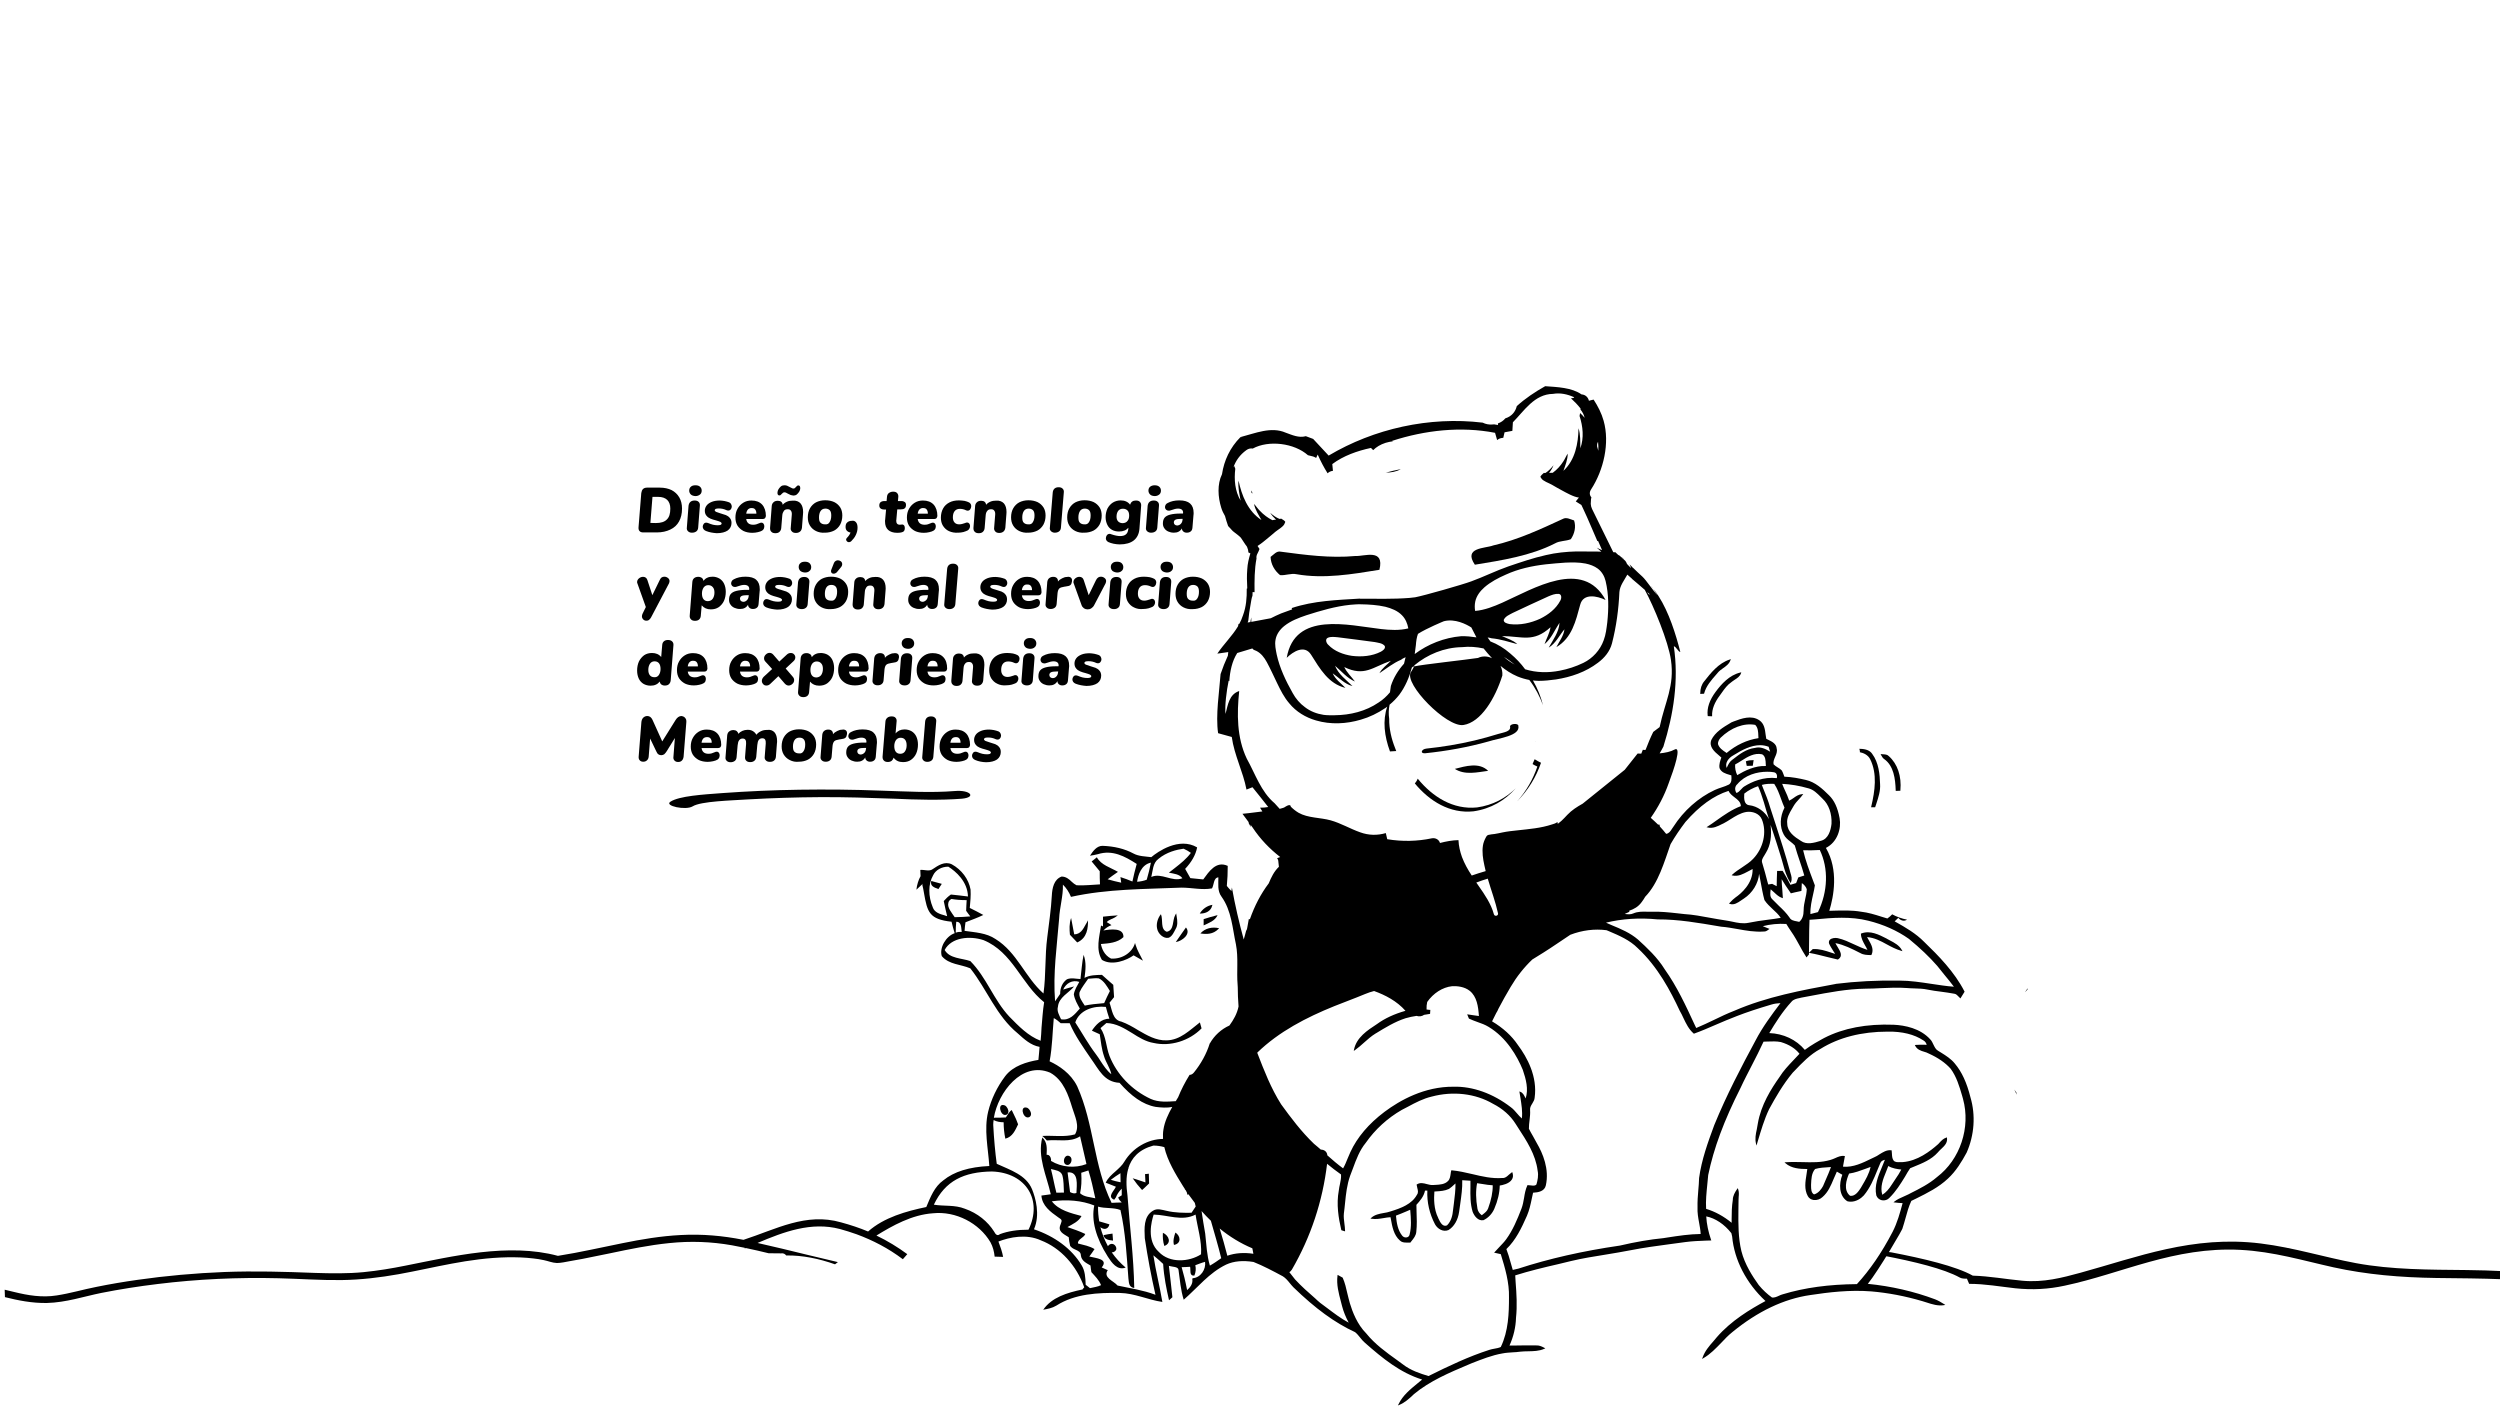 <?xml version="1.0" encoding="utf-8"?>
<!-- Generator: Adobe Illustrator 25.3.1, SVG Export Plug-In . SVG Version: 6.00 Build 0)  -->
<svg version="1.1" id="Capa_1" xmlns="http://www.w3.org/2000/svg" xmlns:xlink="http://www.w3.org/1999/xlink" x="0px" y="0px"
	 width="1920px" height="1080px" viewBox="0 0 1920 1080" style="enable-background:new 0 0 1920 1080;" xml:space="preserve">
<style type="text/css">
	.st0{fill:#020202;}
</style>
<path d="M1176.8,821c-1.3,3.9-2.5,8.1-3.8,12.5c0.4-0.8,1-1.5,1.4-2.4C1175.3,827.8,1176,824.4,1176.8,821z"/>
<path class="st0" d="M674,2049.5c-0.1,0.9-0.1,1.8-0.2,2.7c3.6-2.2,6.1-5.8,6.6-10C677,2042.9,675.1,2046.2,674,2049.5L674,2049.5z"
	/>
<path d="M953.4,408.8c0.1,0,0.1,0,0.2-0.1C953.6,408.7,953.5,408.8,953.4,408.8z"/>
<path d="M847.5,948.6L847.5,948.6c0.7,3.4,4,3.8,6.8,4.1l0.5,0.1l-0.4-5.4C852.2,947.7,849.9,948,847.5,948.6z"/>
<path d="M1447.1,583L1447.1,583c7.3,5.2,8.5,15.1,8.8,24v0.4h0.4c0.9,0,1.9,0,2.8-0.1h0.4v-0.4c1-10.7-2.2-20.3-8.9-26.2
	c-1.1-1.2-2.7-1.3-4.1-1.4c-0.5,0-0.9-0.1-1.4-0.1l-0.8-0.1l0.4,0.8C1445.4,581.2,1446,582.3,1447.1,583z"/>
<path d="M1894.6,975.4L1894.6,975.4c-28.8-0.3-57.8-0.2-85.2-5.3c-24.7-4.6-47.4-11.9-73.1-15.1c-52.3-6.5-95.1,10.6-138.6,22.5
	c-13.9,3.8-28.3,7.6-44.5,6.1c-12.9-1.2-25-3.5-38.1-3.9c-13-7.3-38.1-13.2-62.6-17.9c-6-1.1-11.8,1.5-5.8,2.6
	c23,4.4,46.3,10,58.5,16.8c1.2,0.7,3.3,0.9,5.4,0.8c0.6,1.3,1.1,2.6,1.7,4c12.4,0,23.5,2.1,35.4,3.4c13.2,1.4,25.5,0.7,38-2
	c43.9-9.3,84-30.1,134.9-27.5c25.5,1.3,48.4,8.3,71.5,13.4c25.5,5.6,51.4,7.8,79,8.2c17.4,0.2,34.5,0.3,51.6,1
	c0.3-2.1,0.6-4.2,0.8-6.2C1914,975.8,1904.3,975.5,1894.6,975.4z"/>
<path d="M893.1,946.8c-0.2,3.2,0,6.7,1.1,10.1C900,954.8,897.8,948.8,893.1,946.8z"/>
<path d="M879.4,901.7c0,1.6,0.2,4.5,0.3,6.4c-3.3-1-6.5-2.3-9.8-3.2c2.1,3.1,4.7,6.3,6.9,8.7l0.4,0.3c1.9-1.6,3.5-3.4,5.3-5
	c0-2.5-0.2-5-0.2-7.5C881.4,901.6,880.3,901.6,879.4,901.7z"/>
<path d="M902.7,946.6c-1,3-2,6.2-1.1,9.5C907.3,955.1,906.9,949.3,902.7,946.6z"/>
<path d="M942.6,964.4L942.6,964.4L942.6,964.4z"/>
<g>
	<path d="M1428.4,577.4L1428.4,577.4v0.3l0.3,0.1c2.1,0.4,6,1.8,7.7,5.5c5.4,11.1,3.6,24,0.7,36.2l-0.1,0.5h3.1l0.1-0.3
		c0.3-0.8,0.5-1.6,0.8-2.4c1.6-4.9,3.3-10,2.9-15.2c-0.2-7.2-1-16.4-6.1-23.2c-1.7-2.5-4.7-3.7-9.3-3.8h-0.5l0.1,0.5
		C1428.3,576,1428.4,576.9,1428.4,577.4z"/>
	<path d="M1546.9,836.7L1546.9,836.7L1546.9,836.7z"/>
	<path d="M1555.2,762c0.6-0.7,1.3-1.4,1.9-2v-0.3c0.1-0.3,0.1-0.6,0.2-0.8C1556.6,759.9,1555.9,760.9,1555.2,762z"/>
	<path d="M1547.3,837.3c-0.1-0.2-0.3-0.4-0.4-0.6c0.6,1.3,1.3,2.7,2,4c-0.1-0.6-0.2-1.2-0.4-1.8
		C1548.1,838.4,1547.7,837.8,1547.3,837.3z"/>
	<path d="M771.8,849L771.8,849c-6-2.4-3.8,7.5,0.2,7.3c1.3,0,2.3-1,2.4-2.2C774.7,852.3,773.3,849.8,771.8,849z"/>
	<path d="M870.6,733.7L870.6,733.7c2.4,1.5,4.8,2.6,7.2,4.1c-2-4.1-4.4-7.9-5.6-12l-0.5-1.6c-2,7.2-9.6,12.5-18.4,12
		c-5.3-2.6-7.2-7.9-7.8-11.2c6.1-0.5,12.7-0.9,17.3-5.3c0.3-7.5-10.1-6-15.4-5.1c1.8-1.9,3.8-3.2,6.2-4.1c-1-0.7-2.3-1.6-3.6-2.3
		c1.6-2.1,5.2-2.6,7.2-4.3l1.3-0.9c-3.9,0.3-7.8,0.5-11.4,1v7.5l-1.5-0.7c-1.3,8.7-4.2,18.5,0.7,26.4
		C854.2,742,865.5,737.4,870.6,733.7z"/>
	<path d="M819.8,894.7c3,0,4.3-5,1.9-6.6C817.2,885.3,815,894.5,819.8,894.7z"/>
	<path d="M789.2,850.9L789.2,850.9c-6.2-2.4-3.9,7.5,0.2,7.3c1.3,0,2.3-1,2.4-2.2C792.1,854.3,790.7,851.8,789.2,850.9z"/>
	<path d="M827.3,723.8L827.3,723.8c7.9-3.5,8.3-11.5,8.3-17c-0.5,1-1.2,2.3-1.8,3.2c-2,3.7-4,7.5-8.8,7.6c-0.8-4.3-1.6-8.5-2.4-12.6
		c-1.5,4.3-1.3,8.7-0.9,12.9C823.5,719.8,825.5,721.8,827.3,723.8z"/>
	<path d="M720.7,682.8c0.8-1.2,1.9-2.8,2.6-4c-2.6-0.7-5.3-1.5-8.1-2.2C714.1,680.6,717.8,681.7,720.7,682.8z"/>
	<path d="M924.4,710.7L924.4,710.7c4-1.9,8.8-3.5,10.7-7.9c-3.6,0.9-7.4,2-10.7,3.1V710.7z"/>
	<path d="M930.9,695.6l0.3-0.7c-4,0.6-7.6,3.1-9.8,6.7C926.1,701.8,930.1,699.5,930.9,695.6z"/>
	<path d="M921.9,716.9L921.9,716.9c4.9,0.7,9.7,0.7,13.8-3.4l0.6-0.6C931,711.6,925.4,712.9,921.9,716.9z"/>
	<path d="M897.5,720.2L897.5,720.2c2.6-0.9,4-4.1,5.3-6.6c1.8-2.8,1.5-6.3,0.9-9.6l-0.4-2.5l-0.7,1.2c-2.4,4.1-0.6,11.7-6.5,12.9
		c-5.2-1.9-2.7-9.2-4.5-13.5c-2.5,3-3.8,7.5-2.9,11.2C889.4,717,893.5,721.1,897.5,720.2z"/>
	<path d="M910.8,712.3c-2.7,3.7-5.2,7.5-7.8,11.2C907.9,722.8,915,717.2,910.8,712.3z"/>
	<path d="M1317.7,531.2L1317.7,531.2c-4.8,6.4-6.9,12.6-6.2,18.4l0.1,0.4h0.4c0.6,0,1.8,0.1,2.4,0.1h0.5v-0.5
		c-0.2-4.9,1.9-10.2,6-15.6l1.5-2.1c2.1-3,4.3-6,7.4-8.1c0.7-0.6,1.6-1.1,2.4-1.7c2-1.3,4.1-2.6,4.9-5.1l0.2-0.7l-0.7,0.2
		C1328.1,518.5,1322,525.4,1317.7,531.2z"/>
	<path d="M1306.2,532.9c0.5,0,1.6-0.1,2.2-0.1h0.3l0.1-0.3c1.5-5.6,5.4-10.1,9.3-14.5l1.1-1.3c1.1-1.4,2.6-2.4,4.1-3.5
		c2.3-1.6,4.7-3.3,5.7-6.2l0.3-0.8l-0.8,0.3c-8.8,2.8-14.8,10.6-19.7,16.8c-2,2.4-3,5.6-3,9.2v0.5L1306.2,532.9L1306.2,532.9z"/>
	<path d="M1341.4,587.7L1341.4,587.7l0.1,0.5h0.4c1.2-0.1,2.5-0.1,3.8-0.1h0.5v-0.4c0.1-1.1,0.3-2.3,0.5-3.4l0.1-0.5h-0.5
		c-1.6,0-3.4,0.1-5.2,0.8l-0.3,0.1l0.1,0.4C1341,585.8,1341.2,587,1341.4,587.7z"/>
	<path d="M1151.8,910.5c2-0.3,7.2-1.3,9.3-4.6c1-1.5,1.1-3.2,0.5-5.2l-0.2-0.5l-0.5,0.3c-0.7,0.5-1.4,1.1-2.1,1.7
		c-1.5,1.4-2.9,2.7-5,2.5c-7.9,0.6-15.6-1.2-23.1-3c-5.1-1.2-10.4-2.4-15.7-2.9h-0.4l-0.1,0.4c-0.2,0.7-0.3,1.5-0.4,2.3
		c-0.3,2-0.6,4.2-2.1,5.6c-2.5,2.5-6.1,2.7-9.7,2.9c-0.6,0-1.3,0.1-1.9,0.1c-1.4,0.1-3-0.3-4.5-0.7c-2.6-0.7-5.2-1.4-7.7,0.2
		l-0.2,0.1v0.3c0.1,0.8,0.3,1.6,0.5,2.4c0.5,1.9,0.9,3.6-0.3,5.2c-3.9,7.2-12.2,10.3-20.4,12.8c-1.6,0.6-3.4,0.9-5.2,1.2
		c-3.4,0.6-6.9,1.3-9.5,3.7l-0.6,0.6l0.9,0.1c3.1,0.5,6.2,0,9.2-0.5c1.7-0.3,3.5-0.6,5.3-0.7l0.3,1.5c1,5.7,2.2,12.3,6.9,16.4
		c1.4,1.4,3.2,1.6,5,1.6h3.1l0.1-0.2c0.2-0.3,0.5-0.6,0.7-0.9c1.7-2.1,3.4-4.2,3.7-7c0.6-5.3,0.4-10.7,0.2-16
		c-0.1-1.6-0.1-3.3-0.1-4.9c2.7-3,5.7-6.4,6.6-10.9h1.8c-0.4,8.8,1.6,17.7,5.9,25.9c1.9,3.4,6.1,6.1,10.3,4.4
		c4.3-2.6,7.3-7.7,8.2-14c0.3-2.1,0.6-4.3,0.9-6.4c0.8-5.8,1.7-11.9,1.5-17.9c2.1,0.1,4.2,0.3,6.3,0.4v4.9c-0.1,6.3-0.2,12.8,1.7,19
		c1.4,3.5,4.3,7.1,8.2,6.4h0.1c3.6-1.7,6.6-4.8,8.3-8.7C1150.3,922.2,1151.7,916.1,1151.8,910.5z M1082.6,948L1082.6,948
		c-0.2,1.2-1,2.1-2.2,2.3c-1.4,0.3-2.8-0.3-3.6-1.4c-3.3-4.2-4.2-9.6-4.7-15.3c2.7-1,5.3-2.1,7.9-3.2c1-0.4,2-0.8,3-1.3l0.1,0.6
		C1083.6,935.9,1084.1,942.1,1082.6,948z M1116.6,924.1L1116.6,924.1c-0.2,1.8-0.5,3.7-0.7,5.5c-0.3,3.5-1.3,8.3-4.6,11.5
		c-3.2,1.3-5-1.8-6.7-5.5l-0.1-0.3c-3.4-6.8-3.3-14.7-2.9-20.2c0.4,0,0.9-0.1,1.3-0.1c3.3-0.2,6.7-0.4,9.9-1.9
		c1.5-1,2.8-2.2,4.1-3.4c0.3-0.3,0.6-0.5,0.9-0.8C1117.9,914,1117.2,919.1,1116.6,924.1z M1142.9,928L1142.9,928
		c-0.7,2-2.3,3.3-4,4.6c-0.3,0.2-0.6,0.5-0.9,0.7c-1.8-1.3-2.9-3-3.3-4.9c-1.3-7.5-1.4-13.9-0.3-19.7c1.5,0.2,3.1,0.4,4.6,0.7
		c2.4,0.4,4.9,0.8,7.4,0.9C1146.5,915.6,1145.3,921.4,1142.9,928z"/>
	<path d="M1495.2,873.5L1495.2,873.5l-0.5,0.2c-2.2,0.7-3.7,2.3-5.1,3.8c-0.4,0.4-0.8,0.8-1.1,1.2c-6.2,5.5-15.9,13-27.3,13.8h-1.8
		c-1.9,0.1-3.9,0.2-5.1-1.2c-1.1-1.5-1.2-3.3-1.3-5.2c0-0.8-0.1-1.6-0.2-2.4l-0.1-0.3h-0.3c-3.5-0.4-6.3,1.5-9.1,3.2
		c-1.2,0.8-2.4,1.6-3.7,2.1c-0.7,0.3-1.4,0.7-2.1,1c-7,3.4-14.2,7-22.1,6.3c0.3-1.9,0.7-3.7,1-5.5c0.2-0.7,0.3-1.5,0.4-2.2l0.1-0.4
		l-0.4-0.1c-2.6-0.4-4.8,0.6-7,1.6c-1.2,0.5-2.5,1.1-3.7,1.4c-7,2.1-14.3,1.9-21.4,1.7c-4.2-0.1-8.6-0.2-12.9,0.1l-1,0.1l0.8,0.7
		c4.6,4,11,4.4,16.7,4.4c-0.2,1.3-0.4,2.7-0.6,4.1c-0.9,5.6-1.9,11.5,1,16.7c0.9,1.7,2.5,2.7,4.5,3c2.4,0.3,5.1-0.6,6.8-2.3
		c4.3-3.7,6.4-8.8,8.5-13.8c0.8-1.9,1.6-3.8,2.5-5.7c1.3,0.7,2.6,1.5,4.2,2.4c-2.7,7.1-2.6,16,3.6,20.2l0.1,0.1
		c0.9,0.3,1.9,0.4,2.8,0.4c4.1,0,7.8-2.4,10-4.8c4.8-5.7,7.7-12.7,10.4-19.4c0.8-1.8,1.5-3.7,2.3-5.5c0.5-1.5,2-2.1,3.5-2.5
		c-0.7,1.9-1.5,3.8-2.3,5.7c-2.9,6.9-5.9,14-4.3,21.7c0.7,1.9,2.3,3.3,4.3,3.7c2.2,0.4,4.4-0.3,5.8-1.9c4.9-4.8,8.5-10.6,12-16.3
		c1.3-2.3,2.5-4.4,3.9-6.4c0.9-0.4,1.9-0.8,2.9-1.2c6.6-2.7,13.4-5.4,18.3-10.9c0.7-0.9,1.6-1.7,2.5-2.6c2.5-2.3,5.1-4.7,4.6-8.5
		L1495.2,873.5z M1402.2,906c-0.7,1.6-1.4,3.2-2.1,4.9c-1.1,2-3.4,5.5-6.9,6.4c-2.2-1.1-2.3-4.1-2.3-6.6v-1
		c0.2-4.1,0.3-8.7,3.1-11.9c3.4-1,7.1-1.2,10.6-1.4c0.5,0,1.1,0,1.6-0.1C1405,899.6,1403.6,902.8,1402.2,906L1402.2,906z
		 M1430.2,910.4c-0.4,0.6-0.7,1.3-1.1,1.9c-1.7,2.6-4.3,6.6-8.2,6.1c-5.4-4.3-2.9-12.4-0.8-17.1c4.4-0.6,8.6-2.2,12.7-3.7
		c1.3-0.5,2.5-0.9,3.8-1.4C1435.5,901.4,1432.8,906,1430.2,910.4z M1455.9,905.2L1455.9,905.2c-0.9,1.3-1.8,2.7-2.7,4.1
		c-2.5,4-4.8,6.6-7.6,8.3c-1.8-6,0.5-11.9,2.9-17.7c0.6-1.5,1.2-3,1.7-4.4c3.3,1.9,7,2.4,10,2.7
		C1459,900.6,1457.5,902.9,1455.9,905.2z"/>
	<path d="M1268,450.2c0.6,0.6,1.1,1.3,1.6,1.9C1268.9,451.1,1268.3,450.3,1268,450.2z"/>
	<path d="M1183.5,585.8L1183.5,585.8c-1.6-0.8-3.2-1.6-4.7-2.6c0,0-0.1-0.1-0.2-0.1c-0.5,1.2-1,2.5-1.6,3.7c1.2,0.7,2.4,1.4,3.7,1.9
		c-3.3,9.7-8.4,18.7-15.5,26.7C1173.7,606.7,1179.8,596.7,1183.5,585.8z"/>
	<path d="M1179.6,569.2c0,0.2-0.1,0.4-0.2,0.5C1179.6,569.6,1179.6,569.4,1179.6,569.2z"/>
	<path d="M1194.3,417.3L1194.3,417.3c3.6-2.1,8.3-1.6,12.1-3.2c2.9-4.3,4.1-9.5,2.5-14.4c-2.8-0.8-5.9-2.8-8.8-1.1
		c-17.1,7.9-34.4,16-53.3,20.3c-6.3,2.4-23.2,1.4-14.1,14.8C1153.6,430.3,1175.5,426.9,1194.3,417.3z"/>
	<path d="M961.9,379c-0.2-0.8-0.4-1.5-0.6-2.3C961,377.7,960.8,378.6,961.9,379z"/>
	<path d="M1513.3,842.7c-2.8-11.2-6.6-19.5-12-25.9c-2.8-3.5-6.7-6-10.4-8.3c-0.9-0.5-1.7-1.1-2.6-1.6c-1.7-1-2.5-2.8-3.4-4.6
		c-0.7-1.4-1.3-2.9-2.4-4c-7.7-8.6-19.6-10.9-28.2-11.3c-20.7-0.8-38.6,2.6-53.2,10.1c-4.3,2.3-9.9,5.4-15,9.2
		c-6.6-7.9-16.5-12.5-27.3-12.9c4.6-7.7,10.1-16.5,17-24c1.5-1.9,3.9-2.4,6.3-2.9l1.2-0.3c2.5-0.5,5-0.9,7.5-1.4
		c13.7-2.6,27.8-5.3,42-5.5c3.9,0,7.8-0.2,11.6-0.4c6.6-0.3,13.4-0.6,20-0.1c2,0.2,4,0.2,6,0.3c3.3,0.1,6.7,0.2,9.9,0.9
		c3.4,0.7,6.9,1.2,10.3,1.6c3.4,0.5,6.9,0.9,10.4,1.6c1.4,0.2,2.3,1.3,3.3,2.3l1.3,1.3l0.3-0.5c1-1.6,1.9-3.1,2.8-4.5l0.1-0.2
		l-0.1-0.2c-7.7-15-20-27.5-30.9-38c-6.4-6.5-14.1-11-22.7-15.8c0.9-0.9,1.8-1.8,2.8-2.7c1.6,2,4.4,3,6.7,1.4
		c-4.1-0.8-7.9-2.2-11.4-4.1c-1.1,1.1-2.3,2.3-3.7,3.2c-1.5-0.4-3.1-0.9-4.6-1.4c-5-1.6-10.2-3.2-15.6-3.8c-7-1.2-14.1-1-21.1-0.8
		c-1.1,0-2.2,0.1-3.3,0.1c3.4-11,7.3-31.3-2.6-48.3c8.8-4.4,12-14.8,10.5-22.9c-1.5-8.1-4.1-13.6-8.1-17.5
		c-5.1-5.1-10.7-10.2-17.8-11.8c-5.1-1.2-10.7-2.3-16.5-2.5c-0.1-0.3-0.2-0.6-0.3-0.8c-0.5-1.3-0.9-2.7-1.8-4.1
		c-0.9-0.9-2-1.6-3-2.2c-1.2-0.7-2.3-1.5-3.2-2.4c-0.4-2,0.4-3.8,1.2-5.7c0.9-2,1.8-4.1,1.2-6.4c-0.2-3.7-3.7-5.4-6.6-6.8
		c-0.5-0.2-1-0.5-1.4-0.7c-0.2-1-0.3-2.1-0.5-3.2c-0.5-4.2-1.1-8.5-4.8-11c-6.1-4.2-13.7-1.4-19.8,0.9c-0.6,0.2-1.1,0.4-1.7,0.7
		l-0.8,0.5c-5.4,3.2-11.6,6.9-14.6,13c-2,5.2,2.4,9,6,12c0.6,0.5,1.2,1,1.7,1.5c-0.9,2.6-1.9,5.2-1.4,8.1c1.3,3.3,4.7,4.3,7.8,5.2
		c0.5,0.1,0.9,0.3,1.3,0.4v0.4c0.2,2.5,0.3,5.1-1.8,6.6c-1.8,0.9-3.7,1.6-5.6,2.2c-1.8,0.6-3.6,1.2-5.3,2c-12.7,5.9-24,16-31.8,28.2
		c-0.4,0.5-0.7,1.1-1.1,1.6c-1.2,1.9-2.3,3.6-4.5,3.9c-1.5-1.9-3.1-3.8-4.8-5.6l-0.3-1.5h-1.1c-1.8-1.8-3.7-3.5-5.6-5.2
		c5.6-8,10.4-16.9,13.8-26.7c4.1-10.8,10.2-28.9,4.4-25.7c-2.8,1.6-7.1,2.5-11.4,2.9c1-1.7,2-3.4,2.9-5.2c7.8-24.8,11.9-51,8-77
		c1.5-0.2,3.5,4.4,5,4.3c-3.5-13.7-8.7-30.4-16.8-43c-1.3-2-2.6-3.9-4.1-5.6c1.2,1.7,2.6,4.1,3.5,5.1c-3.4-3.2-8.7-11.6-11.8-14.4
		c-2.4-2.2-4.8-4.4-7.1-6.7c-0.1,0-0.2,0-0.3,0.1v-0.4c-0.8-0.8-1.7-1.6-2.5-2.5c0.4,0.7,0.8,1.4,1,2.2c0.1,0.3,0.1,0.5,0.2,0.8
		c-1.1-1.1-2.1-2.2-3.1-3.2c0-0.1-0.1-0.2-0.1-0.3c-0.3-0.8-0.7-1.5-1.2-2.1c-0.7-0.6-1.4-1.2-2.1-1.9l-0.9-0.8
		c0.7,0.3,1.3,0.7,2,1.1l-0.3-0.3c-0.6-0.3-1.3-0.6-1.9-1l-1.2-1.1c-0.3-0.2-0.7-0.3-1-0.5c-0.5-0.4-1-0.9-1.5-1.4
		c-0.2-0.2-0.4-0.4-0.5-0.6c-0.6,0-1.2,0-1.8-0.1l-16.3-33.2c-0.6-1.2-0.9-2.5-1-3.9c0-1.2,0.1-2.4,0.2-3.7c0.1-0.4,0.2-0.8,0.3-1.3
		c-1.4-1.6-1.8-3.8-0.2-6.2c9.6-14.8,14.4-35.5,9.6-52.6c-1.6-5.8-4.4-11.2-7.7-16.3c-1.2,0.2-2.4,0.6-3.6,0.9
		c-0.6-2.5-2.5-4.7-5.7-4.9c-7.6-5.3-18.5-5.6-27.9-6.3c-7.8,4.4-15.2,9.3-21.8,15.3c-1,4.2-3.9,7.9-8.8,9.4
		c-1.4,1.7-3.3,3.1-5.7,3.9c0,0.4,0.1,0.8,0.1,1.2c-1.1-0.2-2.1-0.3-3.1-0.5c-0.3,0-0.5,0.1-0.8,0.1c-3.1,0.3-5.7-0.3-7.9-1.4
		c-40.9-4.9-83.5,4.6-118.3,25.3c-3.9-4.3-7.9-8.5-11.9-12.8c-1.4-0.5-4.2-1.6-5.6-2.1c-5.4,1.5-10.5-0.9-15.5-2.7
		c-11.2-4.9-23.4,0.5-34.4,3.3l0.6,0.3c-0.3-0.1-0.6-0.1-0.9-0.2c-8.1,8.1-12.6,18-14.2,28.5c-3.8,7.8-3.1,17.6-0.6,25.7
		c0.7,2.3,1.7,4.4,2.9,6.4c0.7,2.6,1.5,5.2,2.4,7.7c1.2,1.3,2.3,2.6,3.5,3.8c0.9,0.9,2.6,1.9,4.1,3.2c0.8,0.6,1.5,1.3,2.2,2
		c0.3,0.4,0.6,0.8,0.8,1.2c0.1,0,0.2-0.1,0.2-0.1c-0.1,0.1-0.1,0.1-0.2,0.1c0.1,0.1,0.1,0.2,0.2,0.3c0.8,1.1,2.1,3.4,3.5,5.1
		l0.3,0.6c0.6,1.3,0.9,2.7,1,4.1c0.5,0.2,1,0.5,1.5,0.7c-1.2,4-2.2,8-2.4,12.2c-0.4,4.9-0.3,9.8,0,14.7c-0.1,0.1-0.3,0.1-0.4,0.2
		c0.1,6.9-0.4,13.8-2.9,20.5c-0.7,2.3-1.7,4.4-2.8,6.5l-0.6,0.1l-0.4,1.8c-4.5,7.5-11,13.7-15.9,21c2.1-0.3,5.9-0.8,8.4-1.2
		l-0.3,2.8l0,0c-2.1,4.6-4,9.3-5.6,14.1c-1,13.7-3.9,31.6-1.9,45.4c3.5,0.9,7,1.9,10.5,2.9c1.9,14,8.7,26.6,11.3,40.4
		c1.1-0.5,3.4-1.3,4.6-1.8c4.1,4.9,8,10.1,12.1,15.2c-2.1,0.4-4.2,0.5-6.3,0.5l1.8,2.9c-7.9,1.1-15.3,1.8-15.3,1.8l4.9,6.6l-0.2,0.2
		h-0.1l1.8,3.4l-0.2-1.8l1.5,2c6,9.1,13.3,16.6,21.3,22.8c-0.7,0.3-1.6,0.6-2.4,0.9c0.6,0.7,1,1.7,1,2.9c0.1,1.3,0.2,2.5,0.4,3.7
		c-3.7,3.5-5.9,8.1-7.8,12.7c-6.1,8.1-10.9,17.3-14.5,27.6l-0.8-0.2c-0.4,2.4-0.9,4.8-1.3,7.2c-0.1,0.7-0.4,1.3-0.8,1.9
		c-0.5,2.2-1.2,4.5-1.8,6.6v0.1c-3.6-13.2-6.7-26.5-9.1-40c-0.1,0.9-0.3,1.8-0.4,2.7c-1.2-1.2-2.5-2.6-3.5-3.9
		c0.5-5,0.7-10.1,0.7-15.4c-8.9-4.1-14.4,4.4-18.8,10.4c-3.4-0.3-7.2-0.7-9.9-1c-1.3-2.4-2.7-4.9-4-7.1c4.9-5.2,8.1-10.7,9.2-16.5
		c-13.9-8.2-30.4,3.4-35.2,7.5c-4.6-0.6-9.7-0.6-13.7-2.8c-6.7-3.6-14.7-5.6-23.9-5.9c-4.4,0.1-7.2,4.1-9.5,7.6
		c2.1-0.3,4.1-0.7,6.1-1.2c11.2-3.5,20.6,1.6,29.8,7.5c-1.3,4.8-2.4,9.2-3.3,13.5c-2.9-1.2-6-2.4-9.2-3.4l0.6,4.3
		c-3.5-0.7-6.8-1.6-10.4-2.6c2.4-1.8,4.9-3.7,7.9-5.7c-5.8-3.4-12.9-5.2-16.2-11.2c-1.3,1-2.7,2.3-4,3.2c2.2,2.7,4.2,5.2,6.2,7.5
		c0,3.5,0,7,0.2,10.1c-6,0.3-11.9,1-18,0.7c-1.3-0.7-2.6-1.6-3.6-2.6c-2.2-2.2-4.6-4.1-7.9-4.1c-5.9,2.2-7.2,8.8-7.5,14.7
		c-0.6,10.9-2.2,21.3-3.5,32c-1.9,14.4-0.9,28.7-2.9,43.1c-14.2-12.6-20.2-31.5-36.8-41.8c-7.1-4.8-15.7-5.1-23.8-6.3
		c0.1-2.2,0.4-4.4,0.7-6.6c4.6-1.8,9.2-3.4,13.7-5.6c-3.4-1.9-6.8-3.6-10.4-5.4c0.4-4.6,0.9-9.3,0.6-14.1c-1.4-8-6.9-15.3-14.4-19.4
		c-5.5-2.6-10.5,0.9-14.7,3.7c-2.6,2-6.4,0.3-9.5,0.6c0,1.2,0.2,3.3,0.2,4.8c-1.6,2.8-2.8,6.7-3.2,10.4c1.6-1.5,3.3-3.1,4.9-4.6
		c-0.1,0.3-0.1,0.5-0.4,0.7c0.6,2,0.9,4.2,1.3,6.3c2.6,15.1,4.2,20.3,21.2,22.2c0.7,2.8,1.4,5.8,2.4,8.8
		c-6.7,2.3-11.9,11.2-9.9,17.6c5.6,6.6,14.5,6.2,21.9,9.4c12.9,16.3,19.9,36.4,36.5,50c4.9,4.4,9.9,9.1,16.7,10.3
		c-0.2,3.3-0.6,6.5-0.9,10c-8.8,1.5-19.4,4.5-25.5,12.5c-6.2,8.2-10.8,17.8-13.1,27.3c-3.3,13.8,0,27.9,0.9,41.7
		c-15.4,0.7-27.1,4.3-35.3,11c-6.9,4.9-9.9,12.9-13.1,20.5c-15.3,3.2-32.4,7.9-44.7,18.8c-3.3-1.4-6.6-2.6-10.1-3.8s-7-2.2-10.6-3.2
		c-27-7.8-50,5.3-75,13.4c-0.2,0-0.3-0.1-0.5-0.1c-15.2-3-31.1-4.5-47.6-3.6c-15.5,0.8-30.2,3.3-44.5,6.2
		c-16.6,3.3-32.8,7.1-49.9,9.8c-38-10.2-81.1,0.4-117,7.5c-10.4,2.1-21.1,3.9-32.2,5c-12.3,1.2-24.8,1-37.3,0.6
		c-23.3-0.9-46.3-1.6-69.7-0.7c-22.5,0.9-44.9,2.9-66.5,6c-10.7,1.5-21.3,3.3-31.6,5.4c-10.3,2-20.2,5-30.7,6.6
		c-11.3,1.8-22.2-0.1-32.4-2.6l-7.5-1.8c0.1,1.9,0.2,3.8,0.2,5.7c10,2.5,20.8,4.7,32.2,4.5c14.9-0.4,28.4-5,41.7-7.7
		c14.1-2.8,28.7-5.1,43.6-6.9c30.2-3.7,61.4-5.2,92.6-4.4c16.1,0.4,32.2,1.6,48.4,1.4c15.1-0.2,29.7-2,43.8-4.5
		c27.3-4.9,53.6-12.4,83.6-13c6.7-0.1,13.5,0.1,20,0.9c2.7,0.3,5.4,0.7,8,1.3c3.1,0.6,6.6,2.1,10,2.2c3.1,0,7-0.9,9.8-1.4
		c3.4-0.6,6.7-1.2,10-1.8c7.1-1.4,14.1-2.9,21.2-4.3c14.7-3.1,29.5-6.2,45.3-7.8c16.4-1.7,32.4-1.1,48.2,1.7
		c3.3,0.6,6.5,1.2,9.7,1.9c0,0.2,0.1,0.3,0.1,0.5c0.3-0.1,0.5-0.2,0.8-0.3c5.9,1.2,11.7,2.6,17.5,4c3.2,0.1,6.3,0.1,9.5,0.1
		c1.8-0.3,3.1,0.4,4,1.6c12.7-0.2,25.3,2.5,37.5,6.8c0.7-0.5,1.5-1.1,2.2-1.7c-8.1-1.9-16.2-3.9-24.3-5.8c-12.4-3-24.7-6.1-37.4-8.9
		c20.3-8.6,41.3-16.5,63.3-10.7c4.3,1.2,8.5,2.5,12.7,4c12.5,4.6,24.5,10.8,35.6,19.2l3.4-3.9c-7.3-5.4-15.2-10.2-23.7-14.3
		c12.4-7.6,27.2-16,43.5-17.1c17.4-1.8,35.4,7.5,44.1,22.3c1.9,3.5,2.8,7.2,3.2,11c2.2,0,4.4,0.1,6.5,0.2c-0.7-3.9-2.1-7.8-3.6-11.8
		c8.8-3.4,21.5-6,32.6-0.9c15.1,5.8,27.4,19.3,33.3,36.1c-0.4,0.3-0.9,1-1.3,1.6c-12,2.5-23.8,6.2-30.2,15.6
		c3.5-0.7,6.8-1.2,10.1-3.2c14.2-9.1,31.9-10,48.8-9.7c11.4,0.2,21.5,5.3,32.6,6.9c-2-12-5.1-23.8-6.9-35.8c2.4,1.9,4.8,4.1,7.5,6.6
		c0.6,10,2.6,19.5,4.5,27.9c0.7-0.7,1.9-1.7,2.6-2.3c-0.8-8-1.8-16-2.7-24.1c2.6,0.8,7.2,0.5,7.4,3.1c1.1,7.6,1.6,15.4,4,22.9
		c10.7-9.3,19.5-20.7,32.6-27c5.9-2.7,12.9-3.3,21-2c7.5,3,14.7,6.8,22.5,11c2.1,1.3,3.8,3.3,5.4,5.3c0.9,1.1,1.8,2.2,2.8,3.2
		c16.7,16.2,31.7,27.2,47.3,34.4c1.5,1.2,2.7,2.7,3.9,4.2c1.1,1.4,2.3,2.8,3.7,4c13.5,11.9,27.1,23,43.9,28.2c-1.2,1-2.4,2-3.5,2.9
		c-5.6,4.6-11.4,9.3-14.6,16l-0.5,1l1-0.4c4.2-1.7,7.5-4.7,10.7-7.7l0.6-0.6c12.3-10.2,27.3-16.5,41.7-22.6l2.6-1.1
		c7.7-3,15.6-6.2,23.9-7.6c2.5-0.5,5.1-0.6,7.6-0.8c1.9-0.1,3.9-0.2,5.8-0.5c2-0.2,4.1-0.3,6.1-0.3c4.1-0.1,8.4-0.1,12.4-1.9
		l0.8-0.4l-1.2-0.6c-1.7-0.9-3.5-1.7-5.6-1.6c-6.3-0.1-12.6,0-18.7,0.1h-2c3.1-6.9,4.8-14.1,5-21.3c1-9.2,0.4-18.5-0.3-27.5
		l-0.3-5.1c10.8-3.4,22-6.1,32.9-8.6l9.9-2.4c8.7-2.1,17.6-3.5,26.3-4.9c6.6-1.1,13.4-2.2,20-3.5c9.6-1.9,19.5-3.2,29.1-4.5
		c4.1-0.5,8.4-1.1,12.6-1.7c5.3-0.7,10.7-0.9,15.9-1.1c1.1,0,2.2-0.1,3.3-0.1h0.6l-0.2-0.5c-2.1-6.1-3.4-12.2-3.7-18
		c7,1.4,13.9,6,19.3,12.9l0.6,2.6c1.6,17.9,10.9,35.9,25.6,49.5c-11.7,6.3-26.4,15.1-37.4,27.8c-0.8,1-1.7,2.1-2.6,3.1
		c-3.3,3.7-6.6,7.6-8.3,12.5l-0.4,1.1l1-0.6c5.4-3.1,9.6-7.6,13.8-11.9c2.6-2.8,5.4-5.7,8.4-8.1c19.5-16,39.7-25.6,60-28.5
		c13.8-2.1,30.2-4.1,46.7-2.8c12.9,1.1,26.1,3.6,39.3,7.5c1.1,0.3,2.1,0.7,3.2,1c4.3,1.4,8.7,2.8,13.3,2.1l1.1-0.2l-0.9-0.6
		c-2.5-1.6-4.6-2.8-6.9-3.7c-16.3-6.1-33.7-10.1-51.7-11.9c8.4-10.4,27.5-43,26.7-42.9c0.8-2.4,1.5-4.9,2.2-7.4
		c1.2-4.5,2.5-9.1,4.5-13.4c1.2-0.6,2.5-1.2,3.7-1.8c8.5-4.2,17.3-8.6,24.4-15.3c6.2-5.7,10.6-13,14.4-20
		C1516.3,871.8,1517.4,856.5,1513.3,842.7L1513.3,842.7z M1227.3,339.3c0.3,2.3,0.3,4.6,0.2,6.9c-0.1-0.6-0.3-1.2-0.5-1.8
		C1226.2,342.4,1226.5,340.6,1227.3,339.3z M889.7,659.6L889.7,659.6c6.2-5.2,14-7.1,19.3-7.8c2,0.9,3.8,1.9,5.6,3.2
		c-3.3,4.5-7.9,8.2-12.4,11.7c-1.5,1.2-2.9,2.3-4.5,3.5c3.8,0.8,8.1,1.1,10.4,4.3c-8,3.1-16-4.5-23.9-1
		C885.4,668.7,885.3,662.8,889.7,659.6z M883.9,662.5L883.9,662.5c-0.9,4.4-1.9,8.8-3.2,13.1c-2.2,0.9-4.8,1.4-7.4,1.6
		C874,672.2,876.4,664.1,883.9,662.5z M813.4,705.7L813.4,705.7c0.4-9,3.2-17.5,2.9-26.3c2.6,2.5,4.7,5.7,6.2,9.4
		c28-6.2,56.5-5.9,84.9-7.1c8,0,15.5,2,23.4,0.6c1.6-2.6,1.1-8.2,4.9-8.5c0.1,4.9-0.9,10.4,2.4,14.8c7.8,10.9,8.4,24.3,11.1,36.7
		c2,10.2,0.4,20.7,1.3,31.2c0,0.6,0.1,1.1,0.1,1.7c0,4.6,0.2,9.5,0.6,14.8c-1.1,5.5-3.8,10.2-7,14.6c-6.3,2.8-11.6,7.7-15,13.7h-0.1
		c-2.5,8.1-6.9,15.9-12.1,22.3c-1,1.3-2.2,1.9-3.4,1.9c-3.6,5.8-6.5,11.5-8.8,17.2c-0.4,0.6-0.8,1.2-1.1,1.8
		c-0.2,0.4-0.5,0.8-0.7,1.2c-6.5,0.4-13.1,1-19.2-1.7c-14.5-6.7-26.1-18.8-31.7-33c-2.7-7-2.5-14.8-6.9-21.4l4.5-3.9
		c7.5,0.2,13.7,4,19.9,7.8c4.9,3.1,10.2,6.5,16.4,7.5c12.7,2.9,27.3-1.5,36.8-11.2c-0.4-1.2-0.9-3.2-1.3-4.6
		c-7.7,5.9-15.1,13.6-25.5,13.8c-8.2,0.3-15.3-4-21.9-7.8c-4.1-2.5-8.4-5-12.9-6.6c-6.8-1.2-7.1-9.2-9.1-14.5
		c0.9-1.1,2.5-3.1,3.5-4.3c-0.2-3.2-0.4-6.6-0.6-9.2v-0.2l-0.2-0.2c-2.8-2.5-5.8-5-8.5-7.5c-4.6,0.1-9.2,0.1-13.4,2.3
		c0.8-5.8,1.5-12-0.7-17.7c-1.3,6.1-1.6,12.4-2.4,18.6c-3.4-0.1-7.1-1.2-10.4,0.2c-3.5,2.5-5.2,6.5-5.2,11.2
		c-1.3,1.8-2.6,3.7-3.9,5.7C808.6,747.7,811.7,726.7,813.4,705.7z M816.5,760c2.2-4.9,7.1-7.7,12.4-5.9c-1.6,2.9-3.6,6-4.2,9.5
		c0.6,4.1,2.7,7.5,4.6,11c-3.9,4.4-7.8,9.4-14.4,8.2c-1.4-3.1-3.4-6.2-2.4-9.7c0.7-7.2,8.2-10.4,12.4-15.5
		C822.1,758.3,819,759.2,816.5,760z M829.1,762L829.1,762c1.6-3.7,4.4-6.9,6.6-10.3c2.7-0.1,5.5-0.7,8.2-0.3c4,1.9,6.2,6,8.5,9.7
		c-1.6,3-3,6.2-4.4,9.3c-5.9,0.5-10.7,1-14.9,1.9C831.1,769.2,828.2,765.7,829.1,762z M849.3,773.3L849.3,773.3
		c0.7,2.7,1.6,5.9,2.7,9.1c-6.2-0.1-10.5,4.8-13.4,9.1l0.5,0.3c1.9,0.9,3.6,1.6,5.5,2.5c0.9,5.7,1.4,11.4,3.3,16.9
		c1.4,4.8,4.6,8.8,5.6,13.8c-3.4-2.7-5.9-6.5-8.2-10c-1.1-1.8-2.4-3.7-3.6-5.3c-6-7.9-10.6-16.3-15.9-24.5
		C829.1,775.6,839.9,772.3,849.3,773.3z M809.3,781.9L809.3,781.9c2,1,3.6,2.4,5.3,3.9h6.9c4.1,9.7,10.4,18.5,16.2,27
		c6.2,8.5,10.1,18.2,22.1,18.8c8.9,10.1,17.7,16.7,27.8,18.5c4,0.5,8.6,0.9,12.7,0c-3.1,5.5-5.9,11.4-6.8,17.5
		c-0.4,2.3-0.4,4.7-0.3,7.1c-11.7,0.1-23.3,6.9-29.6,17.3c-1.6,2.9-4.4,5.3-6.9,7.6c-2.9,2.5-5.9,5.2-7.5,8.7c2.6,1.1,5.2,2,7.8,3.1
		c-1.5,3.4-6.9,7.7-1.3,10l1.3-1.8c0.9-2.3,2.2-4.4,4.5-6.7v5.1l-2.7,1.6c0.4,1.7,1.6,2.8,2.7,3.9c-2.6,0.1-5.2,0.1-7.8,0.3
		c-13.9-28.6-13.4-60.6-26.4-89.5c-4.9-10-14.2-16-21.2-19.2C808.2,803.9,808.3,792.9,809.3,781.9z M860.6,908
		c-2.7-0.5-5.2-1.2-7.5-1.9c2.5-1.9,4.8-3.5,7.4-5.1C860.6,903.5,860.6,905.8,860.6,908z M830.4,900.7l5.5-1.8
		c2.1,6.7,3.6,13.5,5.3,21.4c-3.9-1-8.7-1-11.7-3.9C830.5,911.8,830.8,907,830.4,900.7z M725.8,703.1c-4.1-1.1-8.1-2.4-9.4-6.2
		c-3.6-8.6-3.6-17.9,0.2-24.6c1.9-4.1,6.5-6.7,11.7-6.7c5.6,3.5,14.8,11.3,15.1,22.9c-4.4-0.5-8.6-1.1-13.1-1.5
		c-2.2,1.5-3.9,3.2-5.5,5c0.8,4,1.7,7.9,2.6,11.6C726.8,703.5,726.1,703.3,725.8,703.1z M728.3,693.6c0.1-1.2,0.8-2.3,2.4-3.2
		c3.4,0.6,7.1,0.9,11.7,0.9c-0.1,2.7-0.4,5.6-0.4,8.2c0.8,1.1,2.2,3.1,3.2,4.3c-3.9,0.3-8,0.6-12,0.6
		C731,701.1,727.4,697,728.3,693.6z M738.6,715.7L738.6,715.7c-1.4-0.1-3.1,0-4.6,0.6v-0.2c0-2.2,0.1-5.9,0.4-8.2
		C738.6,707.9,738.1,712.6,738.6,715.7z M775.2,780.8L775.2,780.8c-12.1-12.9-17.5-30.1-30-42.7c-6.6-2.3-15.8-1.8-19.7-8.5
		c5.1-9.7,19.1-11.1,29.8-7.6c22.5,9.2,29,33.7,46.6,47.7c-1.1,6.6-1.4,13.3-2,19.5c-0.1,3.4-0.4,6.7-0.7,10.1
		C789.5,795.6,782.3,788,775.2,780.8z M789.9,944.4L789.9,944.4L789.9,944.4c-8.5,0-15.7,1.1-21.9,3.4c-2.2,1.8-3.5,0-4.5-1.9
		c-4.9-7.8-12.7-14.2-22.5-17.6c-7.8-3.1-15.9-1.8-23.8-3.1c8.7-18.4,23.1-25.2,44.6-25.5C788.2,900.6,800.9,921.9,789.9,944.4
		L789.9,944.4z M837.1,989.3L837.1,989.3l-3.3-2.6c-0.2-5.7-0.5-10.8-3.2-15.1c-7.5-12.5-20.5-22.1-36.5-27.5
		c4.9-11.3,1.2-24.1-1.5-30.8c-4.6-11-16.7-14.7-27.1-19.5c-1.2-8.8-2.1-18.7-2.7-29.9c0-1.2,0.1-2.4,0.3-3.7
		c2.4,1.3,5.2,1.7,7.7,1.7c0,4.1,0.4,8.3,1.3,12.6c5.6-1.4,7.6-6.5,9.8-11c-0.5-1.3-1-2.6-1.6-4.1l-3.3-6.9
		c-2.1,1.4-3.2,3.8-4.5,5.7c-3,0.2-6.1,0.2-9.2,0.2c3.2-19.3,21.5-43.7,43.2-34.6c10.4,5.7,14.2,17.9,16.9,26.7
		c2,6.7,6.1,14.2,2.2,20.7c-8.1,2.3-16.8,0.7-25.1,1.2c1.2,1,2.5,2.3,3.5,3.5c8.6-1,17.7,1.8,25.5-3.2l4.9,21.3
		c-8.9,3.4-19.1,2.5-27.2-2.4c0.2-1.6-0.4-3.5-1.7-4.4c-0.7-0.3-1.3-0.4-1.7-0.3c0.2-4.7,0.7-9.6-3.3-13.3
		c-3.9,15,3.3,29.2,6.5,43.6l-7.2,1c0.6,7.8,6.8,12.4,12.9,16.7c2.8,1.9,3.2,1.9,1.9,5.3c-2.6,5.7,2.2,7.4,6.2,10
		c0.1,1.9,0.5,4.2,1.1,6.7c1.1,1.4,2.5,2.2,4,2.8c2.2,1,4.2,1.9,4.2,4.4c0.5,4.3,4.2,5.9,7.4,7.8c0.1,1.4,0.5,3.9,0.7,5.1
		c2.8,3.1,5.9,6.1,7.4,10C843.3,988.2,840.1,988.6,837.1,989.3z M826.7,916.2c-1.4,0.6-3.1,0.3-4.9-0.7c-0.6-5.1-1.3-10.1-1.9-15.1
		C828.7,899.5,826.9,910.2,826.7,916.2L826.7,916.2z M817.1,915.9L817.1,915.9c-1.6,0-4.2,0-5.8,0.1c-1.6-6-2.6-12.2-4.2-18.2
		c3.4,0.9,7.4,1.2,8.7,4.6C817.1,906.7,816.8,911.4,817.1,915.9z M887.4,994.4c-9.5-3.6-19.3-5-29.1-7.1c-3.1-3.7-11.4-6-7.5-11.9
		l-0.7-0.2c-1.1-0.6-2.9-1.2-4-1.8c5.5-6.6-4.6-7.1-9.5-8.4c1.4-1.9,2.7-3.7,4-5.7c-3.9-2.4-8.2-3.1-12.7-4.3
		c-0.5-3.2,4.6-4.4,5.6-7.3c-4.5-2.2-9.1-3.7-13.7-5.3c4-2.3,8.6-4.2,10.8-8.5c-8.2-2.2-17.5-4.4-22.8-11.3
		c11.7-1.6,23.1-0.6,32.6,3.2c-2.4,11.4,1.2,24.8,10.4,39.3c2.9,4.5,7.2,10.9,13.7,8.4c-4.1-3.4-7.7-7.4-10.7-11.7h0.3
		c1.3,0,2.6-0.9,3.1-2c0.7-2-1.3-4.7-3.5-4.5c-1.3,0.1-2.3,0.9-2.8,1.8c-2.5-4.6-4.5-9.5-5.8-14.6c1,0.8,2.2,1.3,3.4,1.3
		s3-0.9,3.5-3.5c-2.5-0.7-5.1-1.6-7.8-2.3c-0.6-3.7-1-7.5-0.9-11.3c5.5,1.6,11.9,0.5,17.2,2.6c3.9,17.2,4.8,35,6.1,52.4
		c0.5,3.1,0,6.8,4.5,7.5c-0.4-23.9-3.5-47.3-5.2-71.1c-1-7.1-1.2-14.1,0.5-20.2c0.1-0.1,0.2-0.2,0.4-0.2l-0.3-0.3
		c2.4-8,8-14.5,19.3-17.6c3.1,0,5.9,0.5,8.4,1.2c2.4,10.6,8.8,21,14.2,29.7c0.5,0.8,1.1,1.7,1.6,2.5c0,0-0.1,0-0.1,0.1
		c0.2,0.2,0.5,0.5,0.7,0.8c0.1,0.2,0.2,0.3,0.3,0.5c0.6,0.9,0.9,1.9,1,3l0.8-0.4c1.6,2.2,3.2,4.4,4.9,6.6c0.2,1,0.4,1.9,0.7,2.8
		c-0.9,1.4-2.1,3.2-3.2,4.8c-5.8,0.1-12.6,0.1-19.2-1.5c-3.5-0.7-7.2-2.2-10.5,0c-7.3,4.4-6.5,13.7-6.2,21
		C881.4,965.5,884.1,980,887.4,994.4z M890,961.5c-9.7-8.8-5.6-23.7-4-28.7c10.9,0.2,21.8,5.4,32.2,0c1.5,10.3,4.9,20.2,4.2,30.5
		C913.3,969.2,898.3,970.3,890,961.5z M915.9,981.7l-0.2,0.6c0.6,3.7-1.8,6.6-4,8.5c-1.3-6.8-2.7-12.5-4.2-17.6
		c1.9-0.1,4.8-0.1,6.5-0.3c0.6,2.3-0.9,7.3,3.3,6.7c1.1-2.6,1.3-5.3,0.7-7.9c2.2-0.8,4.8-1.9,7.5-2.6
		C926.3,974.9,922.1,981.3,915.9,981.7z M929.2,972L929.2,972c-2.4-8-2.7-16.4-3.6-24.6c-1.1-5.8-1.9-11.6-2.8-17.3
		c2.3,2.6,4.7,5.1,7.2,7.5v0.1c2.6,9.2,5.6,19.1,7.9,28.6C935.2,968.2,932.4,970.2,929.2,972z M942.6,964.4
		c-1.7-6.9-3.8-13.9-5.9-20.9c7.6,6.2,16,11.4,25.1,15.2c0.3,1.4,0.5,2.8,0.8,4.2C955.4,961.8,948.6,962.3,942.6,964.4z
		 M1434.8,707.1c11.7,2.9,22.3,7.6,31.3,14c8.6,7.1,15.7,13.8,21.7,20.7c1.7,2.2,3.6,4.4,5.3,6.6c2.5,3,5.1,6.2,7.5,9.4
		c-5.8-0.4-11.7-1.4-17.3-2.2c-8-1.2-16.3-2.5-24.5-2.5c-17.1-0.3-33.5,0.6-48.8,2.5l-0.3,0.1c-26,4.8-52.9,9.8-77.6,20.5
		c-5.4,2.1-10.7,4.6-15.8,7.1c-4.4,2.1-9,4.3-13.6,6.2l-1.2-2.5c-6.7-14.5-13.6-29.4-23-42.6c-5.6-9.1-13.8-16.7-20.5-22.8
		c-5.9-5.1-13.2-8.2-20.3-11.1c-1.5-0.6-2.9-1.2-4.3-1.9c12.3-3,25.7-3.9,39.7-2.5c15.8-0.1,31.7,2.7,47,5.3l1.8,0.3
		c4.2,0.3,8.4,1.1,12.5,1.8c6.6,1.2,13.4,2.4,20.3,1.9c1.3,0.1,2.4-0.6,3.3-1.3l1-0.7l-2.5-1c-0.9-0.4-1.8-0.7-2.7-1.1
		c5.8-1.5,11.9-2.1,18.1-1.7c1.1,1.9,2.4,3.8,3.6,5.6c1.3,1.9,2.7,4,3.8,6c1,1.7,2,3.5,2.9,5.2c1.5,2.8,3.1,5.7,4.9,8.4l0.3,0.5
		l0.4-0.5c0.4-0.5,1.1-1.3,1.4-1.7l0.1-0.1v-1.2l0.7,0.1c4.5,0.8,9,2,13.4,3.1c2.6,0.7,5.2,1.3,7.9,1.9h0.2l0.2-0.1
		c3.9-2.5,1.6-6.2-0.4-9.5c-0.7-1.1-1.3-2.1-1.7-3c6.6,1.3,12.7,4.4,18.6,7.4l0.6,0.3c2.4,1.4,5.1,1.4,7.8,1.5h0.6l0.1-0.2
		c2-4.1-0.1-7.8-2.1-11.3c-0.5-0.8-0.9-1.6-1.3-2.3c5.6,0.4,10.5,3,15.2,5.6c3.5,1.9,7.1,3.8,11,4.9l1,0.3l-0.5-0.9
		c-2-3.6-5.7-5.6-9.2-7.4c-0.8-0.4-1.6-0.9-2.4-1.3l-0.1-0.1c-5.9-3-12.6-6.5-19.4-3.9l-0.3,0.1v0.3c0.1,3.3,1.7,6.1,3.2,8.8
		c0.6,1.1,1.3,2.2,1.8,3.4c-3.5-1.1-6.8-2.6-10-4.1c-4.1-1.9-8.3-3.9-12.8-4.9c-1.9-0.4-4.7-0.1-6,1.2c-0.7,0.7-1,1.7-0.7,2.9
		c0.8,1.9,2,3.7,3.1,5.5c0.5,0.8,1.1,1.7,1.6,2.5c-1-0.3-2.1-0.7-3.1-1c-4.5-1.5-9.1-3-13.9-2.7h-0.2l-2.9,2.8
		c0.1-3.2,0.1-6.4,0.1-9.6c0-5.1,0.1-10.5,0.3-15.7c1.4-0.1,2.9-0.2,4.3-0.3C1407.4,704.8,1421.4,703.7,1434.8,707.1z M1369.2,689.2
		c-0.1-2-0.3-4-0.4-5.9c-0.2-2.6-0.5-5.4-0.5-8.1c2,3.4,4.3,6.8,6.5,10l0.6,0.9l0.3-0.1c1-0.2,1.9-0.4,2.9-0.7
		c1.5-0.4,3.1-0.7,4.6-1l0.3-0.1l0.1-1.9c0.1-1.3,0.1-2.7,0.2-4.1c1.8,1.2,3.2,2.9,3.8,4.7c-0.1,2.6-0.6,5.1-1.2,7.6
		c-0.6,2.7-1.2,5.6-1.2,8.5c0,4.2-1.1,7.1-3.4,9c-0.6-0.1-1.2-0.3-1.8-0.4c-2.2-0.4-4.6-0.8-5.7-3c-2.3-3.3-5.2-6.2-8.1-8.9
		c-1.7-1.7-3.5-3.4-5.2-5.2c-1.8-1.8-1.5-4.4-1.2-6.9c0-0.2,0-0.4,0.1-0.6c0.9,0.7,1.8,1.5,2.7,2.4c1.8,1.7,3.6,3.4,6,4.2l0.6,0.2
		L1369.2,689.2L1369.2,689.2z M1396.2,700.5c-1.8,0.4-3.7,1-5.8,1.5c-0.2-5.2,1-10.3,2.1-15.3c0.5-2.2,1-4.4,1.3-6.6v-0.2
		c-0.5-1.2-0.9-2.5-1.4-3.7c-2.8-7.5-5.8-15.3-7.6-23.2c4,0.1,8.2,0.1,12.8-0.2C1404.4,666.9,1403.9,684.7,1396.2,700.5z
		 M1389.1,605.5L1389.1,605.5c3.7,1,6.5,3.8,9.2,6.5l1.5,1.5c4.7,4.3,7.2,11.5,6.8,19.2c-0.6,5.1-2.4,11.5-8,13l-0.4,0.1
		c-5,1.5-10.7,3.2-15.1,0c-5-3.1-10.4-6.9-10.5-13.2c-0.6-4.3,1.6-8,3.8-11.7c0.4-0.6,0.8-1.3,1.1-1.9c1.1-1.9,2.6-3.6,4.1-5.2
		c0.9-1,1.9-2,2.7-3.2l0.6-0.8l-0.9,0.1c-2.6,0.2-4.7,1.6-6.6,3c-1.1,0.7-2.1,1.5-3.3,2c-0.9-2.8-2.1-5.4-3.3-8
		c-0.7-1.6-1.5-3.2-2.1-4.9C1375,602.3,1381.9,603.4,1389.1,605.5z M1367.8,613.4L1367.8,613.4c0.8,2.3,1.7,4.6,2.7,6.9
		c-3.6,7-3.8,14.7-0.6,20.6c1.2,2.3,3.2,4,5.2,5.5c1.2,0.9,2.3,1.9,3.3,2.9c1.1,4,2.5,8.1,3.8,12c1.2,3.6,2.5,7.4,3.5,11.1
		c-1.5,0.4-2.9,0.9-4.4,1.4l-0.2,0.1l-0.1,0.2c-0.4,1-0.7,1.9-1.1,2.9l-0.5,1.2c-1.5,0.4-2.9,0.8-4.3,1.3h-0.1l-0.3-0.6
		c-1.7-3.3-3.5-6.7-5.5-9.9l-0.1-0.2h-0.2c-1.2,0-2.5,0.1-3.7,0.1h-0.4v0.4c-0.2,3.5-0.2,7.1-0.3,10.6v0.7c-1.1-0.6-2.2-1.1-3.3-1.7
		l-0.1-0.1h-0.1c-1,0.2-2,0.3-3,0.5l-0.6-2.1c-1.2-4.7-2.5-9.6-4-14.4c-0.8-2.1,0.4-3.9,1.6-5.8c0.5-0.7,0.9-1.4,1.3-2.2
		c3.4-5.6,4.5-12.5,3.5-21.3c0.6,1.9,1.2,3.7,1.9,5.6c1.9,5.8,3.9,11.8,5.7,17.8c0.7,2.1,1.3,4.4,1.9,6.5c1.3,4.8,2.7,9.8,5.5,14.1
		l0.4,0.7l0.3-0.7c1-2.4,0.3-4.8-0.4-7c-0.2-0.6-0.4-1.2-0.5-1.8c-3.2-11.9-7.1-23.8-10.8-35.3c-1.4-4.4-2.9-8.8-4.3-13.2
		c-1.5-5.3-3.6-10.4-5.6-15.3l-0.8-2.1c3.1-0.9,6.4-0.9,9.5-0.8C1364.9,605.4,1366.4,609.5,1367.8,613.4z M1343.4,618.4
		L1343.4,618.4c-4-0.4-4.1-5.2-3.8-8.9c3.1-2.5,6.7-4.4,10.6-5.7c1.6,3.6,3,7.6,4.5,12.5c1.2,4.3,2.5,8.6,3.9,12.8
		C1355.6,623.4,1349.7,619.1,1343.4,618.4z M1362.4,593.1c0.9,0.2,1.5,0.6,1.9,1.3c0.5,0.8,0.6,2,0.3,3.2c-10.3-1.2-19.2,2.8-25,6.4
		c-1,0.6-1.7,1.5-2.5,2.3c-1.1,1.2-2.1,2.3-3.5,2.7c-0.7-1-1-2.2-1-3.4c0.1-1.4,0.7-2.6,1.7-3.4c5.9-7,15-9.5,22.9-9.5
		C1359,592.7,1360.8,592.8,1362.4,593.1z M1332.6,587.1c1.6-0.8,3.1-1.8,4.7-2.8c4.9-3.1,10-6.3,16-5c2.6,1.4,2.7,4.7,2.8,7.6
		c0,0.5,0,0.9,0.1,1.4c-8.3-0.4-16.1,3.5-22,7C1332.9,592.6,1332.4,589.8,1332.6,587.1z M1319.4,571.4c-0.1-1.6,0.7-3.4,2-4.8
		c8-7.8,17.9-11.5,26.6-9.9c2.2,2.2,2.3,5.4,2.4,8.5c0,0.6,0,1.1,0.1,1.7c-8.7,1.3-17.1,5.2-24.5,11.4l-0.5-0.4
		C1322.9,576.2,1320.3,574.4,1319.4,571.4z M1326.3,589.3L1326.3,589.3c-0.1,0.2-0.1,0.3-0.2,0.5c-1.5-3.9,1.4-7.7,5.1-9.7
		c6.7-4.2,13.6-7.8,20.6-7.8c2.2,0,4.3,0.4,6.5,1.2l0.2,0.6c0.3,1.1,0.6,2.2,1,3.2c-3.5-2.1-7.4-4.1-11.7-2.9
		c-6.7,0.8-12,4.9-17.1,8.9l-0.2,0.1C1328.4,584.9,1327.3,587.1,1326.3,589.3z M1283,648.3L1283,648.3c3.4-5.9,7.3-11.6,11.4-17
		c10.8-12.4,21.6-20.2,33.1-23.9c1,2.2,2.9,3.6,4.7,5c2.4,1.8,4.6,3.5,4.8,6.7c-6.9,2.6-13,6.9-18.9,11.1c-2.2,1.6-4.5,3.2-6.7,4.6
		l-0.8,0.5l0.9,0.2c4,1,7.7-0.9,11-2.6l1.1-0.5c1.9-1,3.7-2.1,5.4-3.2c3.8-2.4,7.6-4.8,12.1-5.6c4.5-0.7,10.1,1,12,5.7
		c4,9.7,1.2,22.1-6.7,30.3c-2.4,2.6-5.5,4.5-8.4,6.5c-2.6,1.7-5.2,3.4-7.5,5.5l-0.6,0.6l0.8,0.2c4.4,0.9,8.1-1.2,11.7-3.1
		c1.2-0.7,2.4-1.3,3.6-1.9c0.3,11.2-9,19-13.1,21.8c-1.5,1.1-2.9,2.4-4.6,4.3l-0.4,0.5l0.6,0.2c3.2,1.1,6.1-0.9,8.7-2.7
		c0.7-0.5,1.4-1,2.1-1.4c6.6-4.3,11-11.5,11.7-19c0.4,2,0.7,4,1.1,5.9c0.9,4.7,1.7,9.6,3,14.3l0.1,0.1c1.7,2.6,4,4.7,6.2,6.8
		c2.2,2,4.5,4.1,6.2,6.7c-3.4,0.6-6.9,1.1-10.3,1.5c-4.7,0.6-9.6,1.3-14.4,2.3c-4.3,0.9-8.6,0-12.7-0.9c-1.6-0.3-3.3-0.7-4.9-0.9
		c-4-0.6-8-1.3-11.8-2c-6.5-1.2-13.3-2.5-20-2.9l-5.4-0.6c-6.4-0.7-12.9-1.4-19.5-1.2h-3.5c-3.6-0.1-7.3-0.2-10.7,1.3
		c-1.9,0.9-3.9,0.7-6,0.5c-0.2,0-0.4,0-0.6-0.1c1.2-0.5,2.4-1.1,3.5-1.6v-0.9c3.6-1.2,6.9-3,9.5-6.6c1-1.3,1.9-2.7,2.7-4.1
		C1273.7,678.2,1278.2,661.8,1283,648.3z M1266,455.5l1,0.9c-0.6,0.6-1.3-0.6-2-1.7C1265.4,455,1265.7,455.2,1266,455.5z
		 M1234.4,477.9c-0.6,4.7-1.1,9.5-2.8,13.9c-2.7,7.5-8.4,13.8-15.6,17.3c-5.8,2.8-11.9,4.8-18.2,6c-8.7,1.7-17.9,1.6-26.5-1.1
		c-3.2-4.4-7-8.4-11.4-12.1l0,0c-4.7-4.1-9.8-7.2-15.3-9.3c-0.1-0.2-0.3-0.4-0.4-0.6c-0.6-0.8-1.1-1.6-1.7-2.4h0.1
		c1,0.1,2,0.3,2.9,0.6c6.8,0.6,13.3,2.8,19.8,4.5c-3.3-3.1-7.8-4.3-11.8-6.2c15.5,0.1,24,5.3,37.3-6.8c-0.7,4.7-3.1,8.6-4.6,13
		c5.3-4.3,7.8-10.9,11.5-16.4c-0.4,7.2-5,13.1-8.3,19.1c5.5-3.4,8.1-9.4,12.1-14.1c-0.6,5.1-4,9.3-6.2,13.7
		c12-7.1,14.9-20.1,18.3-32.6c2.4-9.1,13.1-6.7,19.5-3.6c-17.6-32.2-55.3-8.7-79.4,2.1c-6.5,2.9-13.6,5.7-20.8,6.3
		c-0.4-2.4-0.4-4.8,0.1-7.2c0.9-4.3,3.7-8,7-10.9c4.8-4.2,10.6-7.2,16.5-9.8c9.6-4.4,20.2-6.7,30.7-7.9c5-0.5,10.1-1,15-1.3
		c5.2-0.2,10.4-0.3,15.5,0.7c3.4,0.7,6.7,1.9,9.4,3.9c3.1,2.3,5.1,5.8,6,9.5C1235.6,456.6,1235.5,467.4,1234.4,477.9z M1163.3,510.4
		c-2.9-1.6-5.8-3.6-8.3-5.9C1157.9,506.2,1160.6,508.3,1163.3,510.4z M1154.9,476L1154.9,476c1.3-2.8,4.4-3.9,6.9-5.3
		c9-4.3,18.2-8.5,27.4-12.7c2.4-1,5-2.1,7.7-1.9c2.6,0.1,2.5,3.4,1.4,5.2c-3.3,6.3-9.2,10.8-15.5,13.9c-7.2,3.3-15.4,5.1-23.4,4.1
		C1157.6,478.9,1154.6,478.3,1154.9,476z M1133.9,489.5c-3.9-0.6-7.8-1-11.7-0.9c-13,1.1-25.6,6.1-35.7,13.7
		c0.3-2.3,0.6-4.6,0.9-6.9c0.2-2.9,0.6-5.9,1.6-8.6c6.9-4.4,19.9-9.7,19.9-9.7c8.5-2.2,17.2,2.3,21.1,4.8
		C1131.4,484.4,1132.5,487,1133.9,489.5z M958.7,476.6c0.4-4,0.9-8.1,1.7-12.1c0.5-2.7,0.7-5,1.5-7c0-0.9,0.1-1.9,0.1-2.8
		c0.5,0,1,0,1.5,0.1c-0.1-8.8-0.1-17.6,1.5-25.9c-0.2-1.2,0-2.5,0.8-3.9c0.6-1.1,1.1-2.3,1.5-3.4c-0.5-0.8-1-1.6-1.5-2.3
		c2.8-1.8,5.5-4,6.9-5.2c2.3-1.8,4.5-3.8,6.8-5.7c2-1.7,6.4-4,7.1-6.4c0.2-0.6,0.4-1,0.5-1.2c-0.3-0.8-2.1-1.9-3.5-2.7
		c0.1,0.1,0.2,0.2,0.2,0.3c-0.4,0.1-0.8,0.1-1.2,0.1c-2.7-1.1-5-2.8-7.1-4.7c1.2,2,2.8,3.7,4.5,5.3c-0.9,0.1-1.9,0.1-2.8,0.4
		c-3.6-1.8-6.9-4.3-9.6-7.2c-1.7-1.6-2.9-3.6-4.5-5.3c0.8,4.5,3.5,8.4,5.7,12.4c-10.5-6.8-15.2-19-17.6-30.3l0,0
		c-0.6,5.2,0.7,10.3,1.6,15.4c-4.4-7.4-5.1-16.1-4.1-24.5c-0.3-0.7-0.5-1.4-0.8-2.1l-0.6,0.9c1.8-5,4.9-9.5,9.9-13.1
		c1.6-1.2,3.4-1.5,4.9-1.2c12.3-6.7,31.9-4.2,42.4,5.1c1.3,0.3,2.7,0.6,4,1c0.9,0.3,1.7,0.7,2.3,1.1c0.5-1,0.9-1.9,1.2-2.6
		c2.2,5,4.7,9.8,7.6,14.4c1-1,2.3-1.7,4.1-1.9c-0.2-1.7-0.3-3.5-0.5-5.2c8.6-6.4,19.1-10.1,29.7-12.4l1.7,1.7
		c2.4-2.4,5.5-4.3,9.5-5.6c1.9-0.6,3.7-0.9,5.7-1.2c-0.2-0.1-0.4-0.2-0.7-0.3c25.3-8.2,52.8-11.3,79.1-6.2c0.5,1.9,1.1,3.7,1.6,5.6
		c1-0.9,2.3-1.5,4.1-1.7h0.6c0.3-1.4,0.6-2.9,1-4.3c1.5-0.3,4.5-0.9,6-1.1c0.1-1.7,0.3-5,0.4-6.6c8.7-8.8,16.5-21.6,30.8-21.8
		c5.7-1,11.2,0.3,16.3,2.6c-0.2,0.1-0.3,0.3-0.5,0.5c-0.6,0.1-1.3,0.2-2,0.3c2.6,2.4,5.2,5,7.4,7.9c0,0.2,0,0.5-0.1,0.7
		c1.6,1.9,2.7,4.1,3.2,6.4c-1.1-1.3-2.2-2.6-3.5-3.7c-0.1,0.8-0.2,1.5-0.4,2.3c2.6,8,3.5,16.7,0.6,24.8c-0.1-5.2,0.2-10.5-1.4-15.4
		c-0.2,11.6-2.5,24.3-11.6,32.7c1.5-4.3,3.3-8.6,3.3-13.2c-1.3,1.9-2.1,4.1-3.4,6c-2.1,3.3-4.8,6.3-8.1,8.7
		c-0.9-0.1-1.8,0.1-2.8,0.1c1.4-1.8,2.6-3.8,3.4-5.9c-1.7,2.2-3.7,4.3-6.1,5.9c-0.4,0.1-0.8,0.1-1.2,0.1c0.1-0.1,0.1-0.3,0.2-0.4
		c-1.2,1-2.8,2.5-3,3.3c0.1,0.2,0.4,0.6,0.7,1.1c1.2,2.2,6,3.7,8.2,5c2.6,1.5,5.1,3,7.8,4.4c2.6,1.4,9.2,5.2,12.9,5.4l-2.4,3
		c1.4,0.9,2.9,1.8,4.3,2.7c0.6,1.1,1.1,2.3,1.6,3.4c3.8,8,7.1,16.3,10.7,24.4c0.1-0.1,0.3-0.2,0.5-0.2c1.3,2.9,2.4,5.4,3.1,7.1
		c-1.4-0.5-2.7-1.2-4.1-1.9c1.2,1.1,2.3,2.1,3.5,3.1c-0.9-0.1-1.8-0.1-2.7-0.1c-5.5-0.1-11-0.1-16.5-0.1c-7.8,0.2-15.7,1-23.3,2.8
		c-9.9,2.2-19.4,5.5-28.9,8.7c-9.7,3.4-18.9,8-28.5,11.5c-6.4,2.4-36.1,10.9-43,12.2c-1.5,0.2-2.9,0.3-4.4,0.5
		c-12.7,1-25.4,0.6-38.1,0.6c0.1,0,0.2-0.1,0.3-0.1c-17.7,1.1-35.7,1.6-52.7,7.3c0.1,0.3,0.2,0.6,0.4,1c-2.8,1-5.7,2-8.5,3.1
		c-2.7,1.1-5.3,2.4-7.9,3.7l-15,2.8c0-1.1,0-2.3,0-3.4c-0.3,1.1-0.5,2.3-0.7,3.5l-2.1,0.4C958.4,477.5,958.6,477,958.7,476.6z
		 M1060.5,500.5c-6.8,3.5-14.8,4.1-22.2,3.2c-6.6-1-13.5-3.5-18.2-8.5c-1.5-1.3-2.6-4.4-0.3-5.4s5-0.6,7.5-0.4
		c9.5,1.2,19.1,2.4,28.5,3.7c2.6,0.6,5.8,0.7,7.7,3C1064.3,498.2,1061.9,499.7,1060.5,500.5L1060.5,500.5z M1060.6,483.1
		L1060.6,483.1c-25.1-2.9-66.2-13.8-72.4,22.1c4.9-4.8,13.7-10.3,18.7-2.4c6.8,10.8,13.4,22.4,26.4,25.5c-3.4-3.6-7.7-6.4-9.8-11.2
		c4.9,3.4,9.2,8.3,15.2,9.8c-4.8-4.8-10.7-8.9-13.4-15.6c5,4.2,9.3,9.6,15.3,12.1c-2.7-3.7-6.2-6.8-8.2-11.1
		c15.6,7.6,21.7,0,35.8-4.8c-3,3.1-6.7,5.6-8.8,9.5c5.5-3.6,10.6-7.8,16.6-10.3c0.8-0.6,1.5-1.1,2.5-1.5c0.3-0.2,0.7-0.2,1-0.5
		c-0.4,1.6-0.8,3.3-1.2,5c-4.6,5.1-8.1,10.9-10.1,17.1c-0.2,1.6-0.5,3.2-0.7,4.9c-2.5,3-5.4,5.7-8.7,7.8c-9.9,6.8-21.9,9.7-33.8,9.8
		c-2.9,0-5.7,0.1-8.5-0.3c-5.2-0.8-10.2-2.7-14.3-5.9c-3.9-2.8-7.1-6.6-9.4-10.8c-5.3-9.4-10-19.2-12.3-29.7
		c-0.7-3.7-1.6-7.4-0.9-11.2c0.7-4.3,3.4-8,6.8-10.7c4.9-3.9,11-6.2,16.9-8.2c11-3.5,22.1-6.8,33.6-8c2.7-0.2,5.4-0.5,8.2-0.4
		c6.3,0.1,12.7,0.5,18.9,1.9c4.6,1.2,9.3,3,12.7,6.5c2.7,2.7,4.2,6.3,4.9,10.1C1074.7,484.3,1067.5,483.9,1060.6,483.1z
		 M982.8,621.2c-1.3-1.4-2.6-2.8-3.9-4.3c-10.6-9-14.8-22.5-21.4-34.3l0,0c-7.7-16.2-7.6-34.5-5.8-51.9c-7.8,2.6-8.7,10.7-10.5,17.6
		c-0.7-5.9,0.8-17.9,2.4-25.5c0.2,0.1,0.4,0.2,0.5,0.4c0.5-7.7,2.1-15.4,6.1-21.7l11.6-3.5c0.7,1.2,2.1,1.4,3.1,1.9
		c3.6,1.8,6.1,5.1,8,8.6c2.9,5.3,5.3,10.8,7.9,16.1c2.6,5.4,5.4,11,9.4,15.6c5.2,6.4,12.5,10.8,20.5,13.1
		c11.2,3.3,23.3,2.7,34.4-0.6c6.7-1.9,13-5,18.8-8.9c0.6-0.3,1.1-0.8,1.5-1.1c-3.7,10.7-2.2,22.7,2.1,34.4l4.8-0.3
		c-0.3-0.8-0.6-1.7-0.9-2.4c-2.8-7-4.6-14.7-4.5-22.3c-0.5-3.6-0.5-7.2,0.3-10.9c2.8-2.3,5.3-4.9,7.5-7.7c4.6-6.2,7.6-13.3,9.6-20.8
		c0.3-0.2,0.6-0.5,0.8-0.7c0.3-0.1,0.6-0.1,0.9-0.2c0.1-0.3,0.2-0.6,0.3-0.9c9.9-8.2,22.7-13.7,36.6-13.9c5.4-0.6,10.9-0.2,16.5,1
		c2.1,2.6,4.2,5.1,6.5,7.5c-3.5-1.7-7.6-1.8-10.8-0.2c-9.1,1.4-42.5,5-49.1,6.5c-0.4,1-1.2,2.5-2.5,4.5
		c-5.4,8.8,27.5,42.5,40.4,40.5c13.5-2.1,24.4-20.5,29.9-38c0.2-2.8-0.4-5.3-1.4-7.4c3.9,3.2,8.2,6.1,13,8.1c2.9,1.2,6,2.1,9.1,2.7
		c4.6,6,8.1,12.7,10.5,19.4c-1.6-6.5-4.2-13-7.7-19c1.4,0.2,2.9,0.2,4.4,0.3c4.4,0,8.9-0.5,13.3-1.1c11.5-1.8,22.9-5.7,32.2-12.8
		c5-3.7,9.2-8.7,10.8-14.9c3.3-12.8,5.1-26.1,5.7-39.4c0.4-5,3.7-9,6.1-13.4l3.6,3.2v0.1c1.5,1.3,3.1,2.6,4.6,3.9l5.2,4.5
		c6.8,12.4,18.1,39.7,20.1,53.9c2.9,20-4.6,32-8.7,51.5c-1.2,0.9-3.7,2.7-4.9,3.7c-2.2,4.4-4.1,9.1-5.9,13.8
		c-0.7,0.1-1.4,0.1-2.1-0.1l-1.2,3c-1.8,0-2.8-0.1-2.8-0.1l-9.9,12.5l-32.3,26c-4.3,2.4-8.4,5-11.8,8.6c-1.5,1.6-3,3.2-4.5,4.6
		l-2.8,2.3c-0.1-0.4-0.2-0.9-0.3-1.3h-0.4c-0.1,0.2-0.2,0.4-0.4,0.5c-1,0.5-2.1,0.9-3.2,1.2c-8.6,2.9-17.7,3.6-26.7,4.6
		c-3.8,0.4-7.7,0.8-11.5,1.6c-2,0.4-4,0.9-6.1,1.2c-1.6,0.2-3.2,0.3-4.7,0.7c-0.8,0.2-1.4,0.8-1.9,1.8c-1,1.8-2,4.2-2.3,6.3
		c-0.8,5.1,0,10.3,1.1,15.3c0.3,1.5,0.6,2.9,1,4.4c-3.6,1-7.2,2.2-10.7,3.4c-3-4.5-5.6-9.2-7.5-14.2c-1.5-4.2-2.5-8.5-2.7-13
		c-4.8,0.1-9.6,1-14.2,2.2c-0.7-2.5-3.3-4.1-6.2-3.6c-11.4,2.4-22.9,2.6-34.3,0.7l-1.1-4.7c-6.5,1.9-13.1,1.8-19.7-0.6
		c-7.7-2.7-14.8-7-22.7-9.2c-7.9-2.2-17.4-1.7-24.6-5.8c-2.2-1.3-4.2-2.9-6-4.7c0,0,0.2-2.7-4.2,0.1
		C986.5,620.2,984.9,620.7,982.8,621.2z M1147.3,702.1L1147.3,702.1c-2.2-8-7-15-11.7-21.7c-0.6-0.9-1.2-1.8-1.8-2.6
		c2.9-1.1,5.8-2.1,8.8-3c2.6,8.9,5.9,17.6,7.9,26.7C1150.8,703.5,1147.8,704.1,1147.3,702.1z M983.9,848.1L983.9,848.1
		c-7.8-12.3-13.1-26-18.2-39.2c-0.1-0.2-0.1-0.3-0.1-0.5c16.7-16.2,37.7-27,59.2-35.7c5.7-2.3,11.4-4.5,17.2-6.7
		c4-1.5,8.7-3.8,13.3-4.9c8.6,3.1,17.5,7.7,24.1,15.2c-8.5,2.4-15.9,5.8-21.9,10.2c-7.4,4.8-15.7,10.3-17.6,19.5l-0.2,1.1l0.9-0.6
		c2.4-1.7,4.7-3.7,6.9-5.7c2.8-2.5,5.7-5.1,9-7.1l0.2-0.1c7.2-4.4,14.7-9,22.8-11.6c2.7-0.8,5.6-1.4,8.4-1.8c2,0.7,4.3,0.3,5.8-0.8
		c1.4-0.2,2.9-0.5,4.3-0.7l0.3-0.1l0.2-3h-0.4c-0.9-0.1-1.7-0.2-2.5-0.3v-0.1c-0.1-2,0.1-3.9,0.5-5.7c4.7-6.7,11.7-11.3,19.1-12.1
		c3.9-0.2,9.5,0.3,13.6,3.6c5.4,4.4,6.5,11.8,7,19.3c-1.2-0.1-2.4-0.3-3.6-0.5c-1.5-0.3-3.1-0.5-4.7-0.7l-0.7-0.1l1.3,3.2l0.1,0.1
		c2.1,1,4.3,1.8,6.5,2.6c2.9,1,5.9,2.1,8.5,3.7c13.9,8.3,22,22.6,26.3,33c2.5,7.3,4.5,14.9,2.2,22l-0.3-0.6
		c-0.9-1.8-1.7-3.7-3.8-4.5l-0.7-0.3l0.1,0.7c0.2,1.4,0.4,2.8,0.7,4.2c0.8,5.2,1.7,10.5,1.1,15.9c-1.4-1.2-2.6-2.6-3.8-4
		c-1.4-1.6-2.8-3.3-4.6-4.6c-13.7-10.6-29.4-16.2-44.1-15.8c-22.3-0.2-41.1,10.4-53,19.3c-12.2,9.2-21,19.6-26.2,30.9
		c-0.8,1.7-1.5,3.4-2.2,5.1c-1,2.5-2,5-3.4,7.4c-4.2-3.1-8.2-6.5-12.1-10c-0.2-2.9-2.5-4.4-5-4.4c-1.8-1.5-3.5-3.1-5.3-4.5
		C999.4,869.1,991.3,858.3,983.9,848.1z M1158.9,996.4c0,12-0.4,25.9-6.3,38.1c-1.5,0.7-3.2,1-4.9,1.3c-1.3,0.2-2.6,0.5-3.9,0.9
		c-15.9,5.1-31.2,12.4-46.7,20.1c-6.4-1.9-13.7-4.3-19.6-8.9l-4.5-3.3c-8.4-6-17.1-12.3-23.7-20.5c-7-7-10.6-16.6-12.6-23.2
		c-0.7-2.4-1.3-5-1.9-7.4c-0.9-4.1-1.9-8.3-3.6-12.2l-0.1-0.1l-3.8-2.1l-0.1,0.6c-0.9,6.8,0.9,13.5,2.6,19.9
		c0.3,1.2,0.6,2.4,0.9,3.5c1.1,4.2,2.8,8.4,5.1,12.7c-5.9-3.1-11.2-7.2-16.4-11.1c-1.8-1.4-3.7-2.8-5.5-4.1
		c-1.3-1.1-2.6-2.2-3.8-3.4c-5.3-4.6-10.7-9.4-15.5-14.6c-1.6-2-3-3.8-4.4-5.6c0.8-0.4,1.4-1.1,2-2c14.5-25,23.6-52.5,27-81.2
		c3.4,2.8,7,5.6,10.7,8.2c0.2,2.5-0.3,4.9-0.8,7.3c-0.4,1.6-0.7,3.3-0.9,5c-2,10.6-0.2,21.3,1.9,30.3l0.1,0.2l0.2,0.1
		c0.5,0.2,1.5,0.5,2,0.6l0.6,0.2v-0.6c0-1.8-0.3-3.6-0.5-5.4c-0.3-2.5-0.7-5.2-0.4-7.8c0.4-2.7,0.6-5.4,0.9-8
		c0.7-7,1.5-14.2,3.9-20.9c0.8-1.9,1.5-3.9,2.2-5.8c2.5-6.8,5.1-13.8,9.8-19.5c7.1-10.2,16.7-19,27.7-25.3c1.6-0.8,3.2-1.7,4.8-2.5
		c5.7-3.1,11.7-6.2,18.1-7.7c16.4-4.4,33.6-2.4,47.1,5.5c7.5,3.8,13.4,9.1,17.3,15.3c0.6,0.9,1.2,1.8,1.8,2.8
		c6.7,10.3,13.7,20.9,15.2,33.3c0.8,3.6,0,7.4-0.9,10.5c-1,1.3-2.6,1-4.3,0.8c-0.8-0.1-1.6-0.2-2.3-0.2h-0.3l-0.1,0.2
		c-1.4,3-2,6.3-2.5,9.5c-0.5,2.8-1,5.7-2,8.3c-3.4,8.8-6.7,16.6-11.7,23.5c-1.5,2.1-3.3,3.9-5,5.7c-1.3,1.3-2.6,2.7-3.9,4.2
		l-0.4,0.5l0.7,0.1c1.5,0.3,2.9,0.6,4.4,1C1155.9,973.9,1159.2,985,1158.9,996.4L1158.9,996.4z M1280.6,950.4l-3.2,0.5
		c-10.3,1-21.3,2.9-33.3,5.7c-28.8,4.2-54.3,10-78,17.7c-1.4,0.4-2.8,0.7-4.3,1c-0.6-2-1.2-4-1.7-5.9c-0.9-3.3-1.9-6.8-3.2-10.1
		c7.3-7,11.6-16.1,15.8-25.6c1.8-4.2,2.8-8.7,3.7-13.1c0.3-1.5,0.6-3.1,1-4.6c4.1-0.2,8.8-1.1,9.8-5.6c2.8-12.5-2.3-24.6-7-32.6
		c-0.9-1.7-1.9-3.5-2.8-5.1c-1.1-1.9-2.2-3.8-3.2-5.8c0-2.2,0.2-4.4,0.5-6.6c0.3-2.6,0.6-5.2,0.4-7.9c-0.2-1.8,0.7-3.3,1.7-4.9
		c0.8-1.4,1.7-2.8,1.8-4.4c2.3-16.2-5.7-31-12.9-40.6c-4.7-7-11.4-13.1-19.8-18.1c1-2.1,2.1-4.2,3.2-6.4c0.7-1,1.2-2.1,1.7-3.3
		c2.9-5.5,6-11.1,9.4-16.8c4.6-7.8,10.2-14.9,16.6-21c3-1.9,5.9-3.6,8.7-5.4c6.7-4.2,13.5-9,20.5-13.6c9.1-3.5,18.7-4.7,27.8-3.5
		l1.7,0.7c8,3.4,16.2,6.9,22.3,13.1c15.5,14.4,25.3,33.2,32.2,48c1.1,1.8,2,3.8,2.9,5.7c2,4.2,4.1,8.6,7.8,11.8l0.2,0.2l0.2-0.1
		c5.6-2,11.1-4.4,16.4-6.7c5.4-2.3,10.9-4.7,16.5-6.8c7.5-2.9,15.6-5.6,26.4-8.8c2.3-0.7,4.7-1,7-1.1c-6.8,9-13.8,18.4-19.1,28.6
		c-11,20.4-22.4,42.2-31.6,64.7l-0.2,0.5c-4.8,13-9.7,26.5-11.6,40.5l0,0c-0.1,3.1-0.3,6.3-0.6,9.3c-0.4,4.3-0.7,8.8-0.6,13.3
		c-0.2,4,0.5,7.9,1.2,11.7c0.5,2.9,1.1,5.8,1.2,8.7C1297.6,947.8,1289,949.1,1280.6,950.4z M1487.6,904L1487.6,904
		c-6,5.2-13.3,8.9-20.3,12.4l-1.5,0.8c-1.2,0.6-2.5,1.2-3.7,1.7c-2.5,1.1-5.1,2.2-7.2,3.9l-0.7,0.6l1,0.1c2,0.3,4,0.4,6,0.5
		c-2,7.5-4.1,15.1-7.7,22.1c-8.4,16.1-17.4,29.2-27.4,40.1c-21.5,0.2-40.1,2.7-56.9,7.8c-1.1,0.3-2.1,0.7-3.1,1.2
		c-1.7,0.8-3.4,1.5-5.2,1.3c-3.6-2.6-7.1-5.8-10.2-9.6c-4.8-6.7-10.7-15.8-13.3-26c-2.5-10.3-2.4-21.1-2.3-31.5
		c0-2.6,0.1-5.2,0.1-7.8c0-0.8,0.1-1.6,0.1-2.4c0.2-1.9,0.3-3.9-0.4-5.9l-0.3-0.8l-0.5,0.7c-1.7,2.5-3.3,5.2-3.3,8.3
		c-0.8,5-0.9,10.1-0.9,15v2.6c-6.1-5-12.7-8.6-19.6-10.7c-0.4-6.2,0.3-12.6,0.9-18.7c0.3-2.4,0.5-4.9,0.7-7.3
		c4.2-20.4,12.1-41.7,24.9-67c2.7-5.9,5.8-11.7,8.7-17.4c3-5.8,6.1-11.9,8.9-18c0.9,0,1.9-0.1,2.9-0.1c3.4-0.1,7-0.3,10.4,0.4
		c6.4,1.9,11.2,5,14.3,9c-1.5,1.7-3.2,3.5-4.8,5.1c-3.7,3.9-7.6,8-10.5,12.7c-6.5,9.2-14.3,21.5-16.7,35.8c-0.2,1.5-0.5,3.1-0.8,4.5
		c-0.8,3.6-1.5,7.2-0.6,10.9l0.4,1.5l0.9-3.1c2.5-8.3,5-17,8.8-24.9c4.8-8.8,10.6-19,18.2-28.1l0.9-0.9c6.1-6.4,12.4-13.1,20.4-17.3
		c14-8.7,31.4-13.2,51.5-13.2c11.2-0.2,20.4,2.1,27.4,6.7c1.3,0.7,2.2,1.9,2.6,3.4h-0.4c-2.6-0.1-5.4-0.1-8.1,0.1l-0.6,0.1l0.3,0.6
		c1.4,2.8,4.2,3.8,7,4.6c1.1,0.3,2.2,0.7,3.1,1.2c7.4,3.3,13,7.2,17.1,11.8c4.5,6.1,6.7,13.5,8.8,20.7c0.2,0.8,0.5,1.6,0.7,2.5
		C1513.6,865.9,1505.4,890.5,1487.6,904z"/>
	<path d="M1064.3,363c4.1-0.1,8.1-0.7,11.5-2.7C1071.9,361,1068.1,362,1064.3,363z"/>
	<path d="M983.1,441.7c4.2,0.4,8.4-1.6,12.6-0.7c21,3.7,42.9,0,63.7-3.4c4.1-16.7-11.6-10.2-18.4-10.6c-19.4,1.8-38.4-0.8-57.3-3.3
		c-3.3-0.8-5.5,2.3-7.9,4l0,0C976,433.3,978.8,438.2,983.1,441.7z"/>
	<path d="M1094.6,578.5L1094.6,578.5c16.4-1.7,32.7-4.6,48.7-9.1c7.7-2.5,24.4-4.2,22.8-11.9c0.2-2.2-6.2-1.9-6.4,0.4
		c0.9,3.9-4.7,4.5-8.8,5.7c-6.1,1.9-12.3,3.6-18.5,5.1c-12.2,2.9-24.5,4.9-36.8,6.2C1091.5,575.3,1090.4,578.9,1094.6,578.5z"/>
	<path d="M1142.9,592c-6.9-6.8-17.4-3.6-25.6-1.5C1125,595.5,1134.5,593.1,1142.9,592z"/>
	<path d="M1131.6,623.1L1131.6,623.1c13.4-1.9,24.4-8.5,32.5-17.7c-7.8,7.7-17.7,13-29.7,14.7c-18.4,1.9-34.2-8.1-45.6-22.1
		c-0.5,1.4-1.3,2.6-2.2,3.7C1097.9,615.3,1113.5,625,1131.6,623.1z"/>
</g>
<path d="M2046.5-343.6L2046.5-343.6L2046.5-343.6z"/>
<path d="M2054.8-418.3c0.6-0.7,1.3-1.4,1.9-2v-0.3c0.1-0.3,0.1-0.6,0.2-0.8C2056.2-420.4,2055.5-419.4,2054.8-418.3z"/>
<path d="M2046.9-343c-0.1-0.2-0.3-0.4-0.4-0.6c0.6,1.3,1.3,2.7,2,4c-0.1-0.6-0.2-1.2-0.4-1.8C2047.7-341.9,2047.3-342.5,2046.9-343z
	"/>
<path d="M1461.5-801.3c-0.2-0.8-0.4-1.5-0.6-2.3C1460.6-802.6,1460.4-801.7,1461.5-801.3z"/>
<g>
	<path d="M491.2,407.9c-0.7-0.7-0.9-1.7-0.8-3l2.1-26.2c0.2-1.3,0.6-2.4,1.3-3.1c0.8-0.8,1.9-1.1,3.1-1.1h9.9c3.5,0,6.5,0.7,9,1.9
		c2.5,1.3,4.5,3.2,5.9,5.6c1.4,2.4,2.1,5.3,2.1,8.6c0,3.9-0.8,7.2-2.3,9.9s-3.7,4.8-6.7,6.2c-2.9,1.4-6.3,2.2-10.4,2.2h-10.4
		C492.8,408.9,491.8,408.6,491.2,407.9z M503.7,401.7c3.8,0,6.7-0.9,8.4-2.7c1.9-1.8,2.7-4.5,2.7-8.4c0-2.9-0.8-5.1-2.4-6.7
		c-1.6-1.5-3.9-2.3-6.9-2.3h-4.4l-1.6,20L503.7,401.7L503.7,401.7z"/>
	<path d="M528.5,408.1c-0.8-0.7-1.2-1.7-1-2.9l1.3-16.8c0.2-1.3,0.7-2.4,1.5-3c0.8-0.7,1.9-1,3.2-1c1.3,0,2.3,0.3,3,1
		c0.8,0.7,1.1,1.7,1,3l-1.3,16.8c-0.1,1.3-0.6,2.3-1.4,2.9s-1.9,1-3.1,1C530.3,409.2,529.3,408.8,528.5,408.1z M530.6,379.8
		c-0.8-0.8-1.3-1.8-1.3-3s0.4-2.3,1.3-3c0.8-0.8,2-1.1,3.5-1.1s2.6,0.3,3.5,1.1s1.3,1.8,1.3,3s-0.4,2.3-1.3,3s-2,1.2-3.5,1.2
		C532.7,380.9,531.5,380.6,530.6,379.8z"/>
	<path d="M542.2,407.8c-0.8-0.3-1.4-0.8-1.9-1.4c-0.4-0.6-0.6-1.3-0.6-1.9c0-0.8,0.3-1.6,0.8-2.2c0.5-0.7,1.2-0.9,2-0.9
		c0.5,0,1,0.2,1.6,0.4c1,0.5,2.2,0.8,3.5,1.2c1.3,0.3,2.5,0.4,3.6,0.4c0.9,0,1.7-0.1,2.2-0.3s0.8-0.6,0.8-1c0-0.5-0.3-0.9-1-1.3
		c-0.7-0.3-1.7-0.7-3.2-1.1c-1.7-0.4-3.2-0.9-4.4-1.4s-2.2-1.2-3-2.2c-0.8-0.9-1.3-2.2-1.3-3.8s0.5-2.9,1.4-4.1
		c0.9-1.2,2.3-2.1,4-2.8c1.8-0.7,3.8-1,6.2-1c1,0,2.3,0.2,3.6,0.4c1.3,0.3,2.5,0.6,3.5,1c0.7,0.3,1.2,0.8,1.5,1.4
		c0.3,0.6,0.5,1.2,0.5,1.9c0,0.8-0.3,1.5-0.8,2.1c-0.5,0.6-1.1,0.9-1.9,0.9c-0.5,0-0.9-0.1-1.4-0.3c-1.9-0.9-3.8-1.3-5.8-1.3
		c-1,0-1.8,0.1-2.4,0.3c-0.5,0.3-0.8,0.6-0.8,1c0,0.5,0.3,0.9,1,1.3c0.7,0.3,1.8,0.7,3.2,1.1c1.8,0.5,3.2,1,4.4,1.4
		c1.2,0.5,2.2,1.2,3,2.2c0.8,0.9,1.3,2.2,1.3,3.8c0,2.4-1,4.4-2.9,5.8c-1.9,1.3-4.8,2.1-8.4,2.1
		C547.5,409.3,544.7,408.8,542.2,407.8z"/>
	<path d="M587.5,398c-0.4,0.4-1,0.6-1.7,0.6h-12.7c0.4,2.9,2.2,4.4,5.3,4.4c0.9,0,1.7-0.1,2.4-0.3c0.6-0.2,1.4-0.5,2.4-0.9
		c0.6-0.3,1.1-0.4,1.5-0.4c0.8,0,1.3,0.3,1.7,0.8c0.4,0.6,0.6,1.2,0.6,2c0,0.7-0.2,1.3-0.4,1.9c-0.3,0.6-0.8,1.1-1.3,1.4
		c-0.8,0.5-1.9,0.9-3.3,1.2c-1.3,0.3-2.7,0.5-4.2,0.5c-2.6,0-4.9-0.5-6.8-1.4c-1.9-1-3.5-2.4-4.6-4.1c-1.1-1.8-1.6-3.9-1.6-6.2
		c0-2.5,0.5-4.8,1.6-6.7c1.1-2,2.5-3.5,4.4-4.7c1.9-1.2,4-1.7,6.3-1.7c3.5,0,6.2,1,8.2,3.1c1.9,2.1,2.9,5.1,2.9,8.8
		C588.1,396.9,587.9,397.5,587.5,398z M574.5,391.2c-0.7,0.7-1.2,1.8-1.4,3.3h7.8c0-1.4-0.3-2.4-0.9-3.2c-0.6-0.8-1.5-1.1-2.6-1.1
		C576.2,390.1,575.3,390.5,574.5,391.2z"/>
	<path d="M614.8,386.6c1.3,1.5,2,3.7,2,6.7c0,0.8,0,1.3-0.1,1.7l-0.8,10.3c-0.2,1.3-0.6,2.2-1.4,2.9s-1.9,1.1-3.2,1.1
		s-2.4-0.3-3.1-1.1c-0.8-0.8-1.1-1.7-0.9-2.9l0.8-10c0.1-1.3-0.1-2.4-0.7-3.1c-0.5-0.8-1.3-1.1-2.5-1.1c-1.3,0-2.3,0.4-2.9,1.3
		s-1.1,1.9-1.2,3.4l-0.8,9.7c-0.1,1.3-0.6,2.2-1.3,2.9c-0.8,0.8-1.9,1.1-3.2,1.1c-1.3,0-2.4-0.3-3.1-1.1c-0.8-0.7-1-1.7-1-2.9
		l1.3-16.9c0.1-1.2,0.5-2.1,1.4-2.9c0.8-0.8,2-1.1,3.3-1.1c1.1,0,2,0.3,2.6,0.8c0.7,0.6,1,1.3,1.1,2.3c0.8-1,1.9-1.8,3.3-2.4
		c1.3-0.6,2.8-0.8,4.4-0.8C611.4,384.3,613.5,385.1,614.8,386.6z M607.3,380.2c-0.6-0.3-1.3-0.6-2.1-1c-0.6-0.3-1.1-0.6-1.5-0.8
		c-0.3-0.2-0.8-0.3-1.2-0.3c-0.4,0-0.8,0.1-1.1,0.3c-0.3,0.3-0.6,0.5-1,0.9c-0.3,0.4-0.7,0.8-0.9,0.9c-0.3,0.2-0.6,0.3-1,0.3
		c-0.5,0-0.8-0.2-1.1-0.6s-0.3-0.9-0.3-1.6c0-0.8,0.3-1.8,0.8-2.6s1.2-1.6,1.9-2.2c0.8-0.6,1.7-0.8,2.6-0.8c0.8,0,1.4,0.1,2,0.3
		c0.6,0.3,1.3,0.6,2.2,1.1c0.7,0.3,1.2,0.6,1.6,0.8c0.3,0.2,0.8,0.3,1.1,0.3c0.4,0,0.8-0.1,1.1-0.3c0.3-0.3,0.6-0.5,0.9-0.9
		c0.3-0.4,0.7-0.8,0.9-0.9c0.3-0.2,0.6-0.3,1-0.3c0.9,0,1.4,0.8,1.4,2.2c0,0.8-0.3,1.8-0.8,2.6c-0.5,0.8-1.2,1.6-1.9,2.2
		c-0.8,0.6-1.7,0.8-2.6,0.8C608.7,380.5,608,380.4,607.3,380.2z"/>
	<path d="M626.6,407.8c-2-1-3.5-2.4-4.6-4.2c-1.1-1.8-1.6-3.9-1.6-6.3c0-2.7,0.6-5.1,1.7-7c1.1-1.9,2.7-3.5,4.6-4.5
		c2-1,4.4-1.6,7-1.6c2.7,0,5,0.5,7,1.4c2,1,3.5,2.4,4.6,4.1s1.6,3.9,1.6,6.2c0,2.7-0.6,5.1-1.7,7.1c-1.1,1.9-2.7,3.5-4.6,4.5
		c-2,1-4.4,1.6-7,1.6C630.9,409.3,628.6,408.8,626.6,407.8z M637.2,400.9c0.8-1.3,1.2-2.9,1.2-5c0-1.8-0.3-3.1-1.1-4
		c-0.8-0.8-1.9-1.3-3.4-1.3c-1.7,0-2.9,0.7-3.7,1.9s-1.2,2.9-1.2,4.9c0,1.9,0.3,3.2,1.1,4c0.8,0.8,1.9,1.3,3.4,1.3
		C635.2,402.9,636.5,402.3,637.2,400.9z"/>
	<path d="M657.4,401.1c0.8,0.9,1.2,2.3,1.2,4.1c0,1.9-0.4,3.7-1.3,5.6c-0.8,1.8-2.1,3.4-3.5,4.8c-0.5,0.5-1.1,0.8-1.8,0.8
		c-0.6,0-1.1-0.2-1.5-0.6c-0.4-0.4-0.7-0.9-0.7-1.4c0-0.5,0.3-1,0.8-1.5c1.3-1.3,2.1-2.6,2.6-3.9c-1.2-0.2-2.1-0.7-2.8-1.4
		s-1-1.8-1-2.9c0-1.6,0.4-2.8,1.3-3.5c0.9-0.8,2-1.2,3.4-1.2C655.4,399.7,656.6,400.1,657.4,401.1z"/>
	<path d="M694.4,403.6c0.3,0.5,0.5,1.1,0.5,1.9c0,1.4-0.4,2.4-1.3,2.9s-2.4,0.8-4.6,0.8c-3,0-5.3-0.8-6.9-2.2
		c-1.6-1.5-2.4-3.6-2.4-6.5c0-0.7,0-1.2,0.1-1.4l0.7-7.8H679c-1.2,0-2.1-0.3-2.7-0.8c-0.7-0.5-1-1.3-1-2.3c0-2.3,1.4-3.4,4.2-3.4
		h1.4l0.3-3.2c0.1-1.3,0.6-2.3,1.4-2.9s1.9-1.1,3.3-1.1s2.4,0.3,3.1,1.1c0.7,0.8,1,1.7,0.9,2.9l-0.3,3.2h2.6c1.2,0,2,0.3,2.7,0.8
		c0.7,0.5,0.9,1.3,0.9,2.2c0,1.2-0.3,2-1,2.6c-0.7,0.6-1.7,0.8-3.1,0.8h-2.6l-0.7,7.9c0,0.2-0.1,0.4-0.1,0.8c0,2,0.9,3.1,2.7,3.1
		l1-0.1c0.5-0.1,0.8-0.1,1.1-0.1C693.7,402.9,694.1,403.2,694.4,403.6z"/>
	<path d="M719.2,398c-0.4,0.4-1,0.6-1.7,0.6h-12.7c0.4,2.9,2.2,4.4,5.3,4.4c0.9,0,1.7-0.1,2.4-0.3c0.6-0.2,1.4-0.5,2.4-0.9
		c0.6-0.3,1.1-0.4,1.5-0.4c0.8,0,1.3,0.3,1.7,0.8c0.4,0.6,0.6,1.2,0.6,2c0,0.7-0.2,1.3-0.4,1.9c-0.3,0.6-0.8,1.1-1.3,1.4
		c-0.8,0.5-1.9,0.9-3.3,1.2c-1.3,0.3-2.7,0.5-4.2,0.5c-2.6,0-4.9-0.5-6.8-1.4c-1.9-1-3.5-2.4-4.6-4.1c-1.1-1.8-1.6-3.9-1.6-6.2
		c0-2.5,0.5-4.8,1.6-6.7c1.1-2,2.5-3.5,4.4-4.7c1.9-1.2,4-1.7,6.3-1.7c3.5,0,6.2,1,8.2,3.1c1.9,2.1,2.9,5.1,2.9,8.8
		C719.8,396.9,719.6,397.5,719.2,398z M706.2,391.2c-0.7,0.7-1.2,1.8-1.4,3.3h7.8c0-1.4-0.3-2.4-0.9-3.2c-0.6-0.8-1.5-1.1-2.6-1.1
		C707.9,390.1,707,390.5,706.2,391.2z"/>
	<path d="M728.8,407.9c-2-0.9-3.5-2.4-4.6-4.1s-1.6-3.9-1.6-6.2c0-2.7,0.6-5.1,1.7-7.1c1.1-2,2.7-3.5,4.8-4.6
		c2.1-1.1,4.5-1.6,7.4-1.6c1.6,0,3,0.2,4.4,0.4c1.3,0.3,2.4,0.7,3.4,1.2c0.5,0.3,0.9,0.7,1.2,1.2c0.3,0.5,0.4,1.1,0.4,1.7
		c0,0.9-0.3,1.7-0.8,2.4c-0.5,0.7-1.2,1-1.9,1c-0.4,0-0.9-0.1-1.3-0.3c-1.6-0.8-3.2-1.1-4.7-1.1c-1.8,0-3.1,0.6-4,1.7
		c-0.9,1.1-1.4,2.7-1.4,4.8c0,1.7,0.4,3,1.3,4c0.8,0.9,2,1.4,3.5,1.4c0.8,0,1.6-0.1,2.3-0.3s1.4-0.4,2.3-0.7c0.5-0.3,1-0.4,1.5-0.4
		c0.8,0,1.3,0.3,1.7,0.8c0.4,0.5,0.6,1.2,0.6,1.9c0,0.7-0.2,1.3-0.5,1.9c-0.3,0.7-0.8,1.1-1.4,1.5c-0.8,0.4-1.9,0.8-3.2,1.2
		c-1.3,0.3-2.6,0.5-3.9,0.5C733.1,409.3,730.8,408.8,728.8,407.9z"/>
	<path d="M771,386.6c1.3,1.5,2,3.7,2,6.7c0,0.8,0,1.3-0.1,1.7l-0.8,10.3c-0.2,1.3-0.6,2.2-1.4,2.9s-1.9,1.1-3.2,1.1
		c-1.3,0-2.4-0.3-3.1-1.1s-1.1-1.7-0.9-2.9l0.8-10c0.1-1.3-0.1-2.4-0.7-3.1c-0.5-0.8-1.3-1.1-2.5-1.1c-1.3,0-2.3,0.4-2.9,1.3
		c-0.7,0.8-1.1,1.9-1.2,3.4l-0.8,9.7c-0.1,1.3-0.6,2.2-1.3,2.9c-0.8,0.8-1.9,1.1-3.2,1.1c-1.3,0-2.4-0.3-3.1-1.1
		c-0.8-0.7-1-1.7-1-2.9l1.3-16.9c0.1-1.2,0.5-2.1,1.4-2.9c0.8-0.8,2-1.1,3.3-1.1c1.1,0,2,0.3,2.6,0.8c0.7,0.6,1,1.3,1.1,2.3
		c0.8-1,1.9-1.8,3.3-2.4s2.8-0.8,4.4-0.8C767.6,384.3,769.6,385.1,771,386.6z"/>
	<path d="M782.7,407.8c-2-1-3.5-2.4-4.6-4.2c-1.1-1.8-1.6-3.9-1.6-6.3c0-2.7,0.6-5.1,1.7-7c1.1-1.9,2.7-3.5,4.6-4.5
		c2-1,4.4-1.6,7-1.6c2.7,0,5,0.5,7,1.4c2,1,3.5,2.4,4.6,4.1s1.6,3.9,1.6,6.2c0,2.7-0.6,5.1-1.7,7.1c-1.1,1.9-2.7,3.5-4.6,4.5
		c-2,1-4.4,1.6-7,1.6C787.1,409.3,784.8,408.8,782.7,407.8z M793.3,400.9c0.8-1.3,1.2-2.9,1.2-5c0-1.8-0.3-3.1-1.1-4
		c-0.8-0.8-1.9-1.3-3.4-1.3c-1.7,0-2.9,0.7-3.7,1.9c-0.8,1.3-1.2,2.9-1.2,4.9c0,1.9,0.3,3.2,1.1,4c0.8,0.8,1.9,1.3,3.4,1.3
		C791.3,402.9,792.6,402.3,793.3,400.9z"/>
	<path d="M807.3,408.1c-0.8-0.7-1.2-1.7-1-2.9l2.2-26.9c0.1-1.3,0.6-2.4,1.4-3.1c0.8-0.7,1.9-1,3.1-1c1.3,0,2.3,0.3,3,1
		c0.8,0.7,1.2,1.7,1,3.1l-2.2,26.9c-0.1,1.3-0.6,2.3-1.4,2.9s-1.9,1-3.1,1C809.2,409.2,808.2,408.8,807.3,408.1z"/>
	<path d="M825.8,407.8c-2-1-3.5-2.4-4.6-4.2c-1.1-1.8-1.6-3.9-1.6-6.3c0-2.7,0.6-5.1,1.7-7c1.1-1.9,2.7-3.5,4.6-4.5
		c2-1,4.4-1.6,7-1.6c2.7,0,5,0.5,7,1.4c2,1,3.5,2.4,4.6,4.1s1.6,3.9,1.6,6.2c0,2.7-0.6,5.1-1.7,7.1c-1.1,1.9-2.7,3.5-4.6,4.5
		c-2,1-4.4,1.6-7,1.6C830.2,409.3,827.8,408.8,825.8,407.8z M836.4,400.9c0.8-1.3,1.2-2.9,1.2-5c0-1.8-0.3-3.1-1.1-4
		c-0.8-0.8-1.9-1.3-3.4-1.3c-1.7,0-2.9,0.7-3.7,1.9c-0.8,1.3-1.2,2.9-1.2,4.9c0,1.9,0.3,3.2,1.1,4c0.8,0.8,1.9,1.3,3.4,1.3
		C834.4,402.9,835.6,402.3,836.4,400.9z"/>
	<path d="M875.5,385.5c0.7,0.8,1,1.7,0.9,2.9l-1.3,17.6c-0.3,4-1.8,7-4.3,9c-2.5,2-6.2,3.1-10.8,3.1c-1.6,0-3.1-0.2-4.7-0.5
		s-2.9-0.8-4.1-1.3c-1.3-0.7-1.9-1.7-1.9-2.9c0-0.8,0.3-1.7,0.8-2.4c0.6-0.7,1.3-1,2.2-1c0.3,0,0.7,0.1,1.1,0.3
		c2.9,1,5.2,1.4,6.8,1.4c1.9,0,3.5-0.4,4.5-1.3c1-0.8,1.6-2.1,1.8-3.9l0.1-1.2c-1.6,1.9-4,2.9-7.2,2.9c-2,0-3.8-0.4-5.4-1.3
		s-2.8-2.2-3.6-3.9s-1.3-3.6-1.3-5.8c0-2.4,0.5-4.6,1.4-6.6c1-1.9,2.4-3.5,4.1-4.6c1.8-1.1,3.8-1.7,6.1-1.7c3.1,0,5.6,1.1,7.2,3.3
		c0.3-1,0.8-1.8,1.6-2.4c0.8-0.6,1.8-0.8,2.9-0.8C873.8,384.4,874.8,384.7,875.5,385.5z M865.9,400.1c0.9-1,1.3-2.4,1.3-4.1
		c0-1.8-0.4-3.1-1.3-4c-0.8-0.8-2-1.3-3.5-1.3s-2.7,0.5-3.6,1.6c-0.8,1.1-1.3,2.5-1.3,4.5c0,1.6,0.4,2.8,1.3,3.7
		c0.8,0.8,2,1.3,3.5,1.3C863.8,401.7,865.1,401.2,865.9,400.1z"/>
	<path d="M881.1,408.1c-0.8-0.7-1.2-1.7-1-2.9l1.3-16.8c0.2-1.3,0.7-2.4,1.5-3c0.8-0.7,1.9-1,3.2-1c1.3,0,2.3,0.3,3,1
		c0.8,0.7,1.1,1.7,1,3l-1.3,16.8c-0.1,1.3-0.6,2.3-1.4,2.9s-1.9,1-3.1,1C883,409.2,882,408.8,881.1,408.1z M883.3,379.8
		c-0.8-0.8-1.3-1.8-1.3-3s0.4-2.3,1.3-3s2-1.1,3.5-1.1c1.4,0,2.6,0.3,3.5,1.1s1.3,1.8,1.3,3s-0.4,2.3-1.3,3s-2,1.2-3.5,1.2
		C885.3,380.9,884.1,380.6,883.3,379.8z"/>
	<path d="M914,386.7c1.8,1.6,2.7,4,2.7,7.2c0,0.7,0,1.3-0.1,1.6l-0.8,9.7c-0.1,1.3-0.5,2.3-1.3,2.9c-0.8,0.7-1.8,1-3.1,1
		c-1.1,0-1.9-0.3-2.6-0.9c-0.7-0.6-1.1-1.4-1.1-2.4c-0.6,1.1-1.4,1.9-2.5,2.5c-1.1,0.6-2.3,0.8-3.7,0.8c-1.6,0-2.9-0.3-4.3-0.9
		c-1.3-0.6-2.3-1.4-3-2.5c-0.8-1.1-1.1-2.3-1.1-3.6c0-1.9,0.4-3.4,1.3-4.5c0.9-1.1,2.4-1.9,4.4-2.4c2-0.5,4.6-0.8,7.9-0.8h1.8
		l0.1-0.3c0.2-2.3-1.2-3.5-3.9-3.5c-1.3,0-3.1,0.4-5.5,1.3c-0.6,0.3-1.1,0.3-1.7,0.3c-0.8,0-1.5-0.3-2-0.8s-0.8-1.2-0.8-1.9
		c0-0.6,0.2-1.2,0.5-1.8c0.3-0.6,0.8-1,1.6-1.4c2.4-1.3,5.4-2,8.9-2C909.5,384.3,912.2,385.1,914,386.7z M906.9,402.3
		c0.8-0.8,1.2-1.9,1.3-3.3l0.1-0.5h-1.3c-1.9,0-3.4,0.2-4.2,0.6s-1.3,1.1-1.3,2.1c0,0.7,0.3,1.3,0.7,1.7c0.5,0.4,1.1,0.7,1.9,0.7
		C905.2,403.5,906.2,403.1,906.9,402.3z"/>
	<path d="M508.1,443.5c0.7-0.4,1.3-0.6,2.1-0.6c1,0,1.9,0.3,2.8,1s1.2,1.5,1.2,2.4c0,0.5-0.2,1.1-0.4,1.7L500,474.2
		c-0.4,0.8-1,1.4-1.6,1.9s-1.3,0.6-2,0.6c-0.9,0-1.8-0.3-2.4-1c-0.7-0.7-1-1.5-1-2.4c0-0.7,0.2-1.3,0.5-2l2.5-5.1l-6.5-18.2
		c-0.2-0.3-0.2-0.7-0.2-1c0-1.1,0.5-2,1.4-2.8c1-0.8,2-1.2,3.2-1.2c0.8,0,1.4,0.2,2,0.6s1,1,1.3,1.9l3.8,11.6l5.6-11.5
		C507,444.6,507.5,444,508.1,443.5z"/>
	<path d="M552.5,444.3c1.5,0.9,2.8,2.3,3.6,4s1.3,3.8,1.3,6.2c0,2.6-0.5,5-1.4,7c-0.9,2-2.4,3.6-4,4.8c-1.8,1.2-3.8,1.7-6.1,1.7
		c-2.9,0-5.2-1-7-3.1l-0.7,8.1c-0.1,1.2-0.5,2-1.3,2.8c-0.8,0.7-1.9,1-3.1,1c-1.3,0-2.4-0.3-3.1-1.1c-0.8-0.8-1.1-1.7-1-2.9l2-25.8
		c0.1-1.2,0.5-2.2,1.3-2.9s1.9-1.1,3.2-1.1c1.2,0,2,0.3,2.8,0.8c0.7,0.6,1.1,1.3,1.2,2.3c0.8-1,1.8-1.9,3-2.4
		c1.2-0.6,2.6-0.8,4.2-0.8C549.1,442.9,550.9,443.4,552.5,444.3z M547.4,459.8c0.8-1.2,1.3-2.8,1.3-4.7c0-1.9-0.4-3.2-1.3-4.2
		s-1.9-1.5-3.5-1.5c-1.4,0-2.6,0.6-3.5,1.8c-0.8,1.2-1.3,2.7-1.3,4.6c0,1.9,0.4,3.4,1.2,4.4c0.8,1,1.9,1.5,3.4,1.5
		C545.3,461.6,546.6,461,547.4,459.8z"/>
	<path d="M580.8,445.3c1.8,1.6,2.7,4,2.7,7.2c0,0.7,0,1.3-0.1,1.6l-0.8,9.7c-0.1,1.3-0.5,2.3-1.3,2.9c-0.8,0.7-1.8,1-3.1,1
		c-1.1,0-1.9-0.3-2.6-0.9c-0.7-0.6-1.1-1.4-1.1-2.4c-0.6,1.1-1.4,1.9-2.5,2.5c-1.1,0.6-2.3,0.8-3.7,0.8c-1.6,0-2.9-0.3-4.3-0.9
		c-1.3-0.6-2.3-1.4-3-2.5c-0.8-1.1-1.1-2.3-1.1-3.6c0-1.9,0.4-3.4,1.3-4.5c0.9-1.1,2.4-1.9,4.4-2.4s4.6-0.8,7.9-0.8h1.8l0.1-0.3
		c0.2-2.3-1.2-3.5-3.9-3.5c-1.3,0-3.1,0.4-5.5,1.3c-0.6,0.3-1.1,0.3-1.7,0.3c-0.8,0-1.5-0.3-2-0.8c-0.5-0.6-0.8-1.2-0.8-1.9
		c0-0.6,0.2-1.2,0.5-1.8c0.3-0.6,0.8-1,1.6-1.4c2.4-1.3,5.4-2,8.9-2C576.3,442.9,579.1,443.7,580.8,445.3z M573.7,460.9
		c0.8-0.8,1.2-1.9,1.3-3.3l0.1-0.5h-1.3c-1.9,0-3.4,0.2-4.2,0.6s-1.3,1.1-1.3,2.1c0,0.7,0.3,1.3,0.7,1.7c0.5,0.4,1.1,0.7,1.9,0.7
		C572,462.2,572.9,461.7,573.7,460.9z"/>
	<path d="M588.6,466.5c-0.8-0.3-1.4-0.8-1.9-1.4c-0.4-0.6-0.6-1.3-0.6-1.9c0-0.8,0.3-1.6,0.8-2.2c0.5-0.7,1.2-0.9,2-0.9
		c0.5,0,1,0.2,1.6,0.4c1,0.5,2.2,0.8,3.5,1.2c1.3,0.3,2.5,0.4,3.6,0.4c0.9,0,1.7-0.1,2.2-0.3c0.5-0.3,0.8-0.6,0.8-1
		c0-0.5-0.3-0.9-1-1.3c-0.7-0.3-1.7-0.7-3.2-1.1c-1.7-0.4-3.2-0.9-4.4-1.4s-2.2-1.2-3-2.2c-0.8-0.9-1.3-2.2-1.3-3.8
		c0-1.6,0.5-2.9,1.4-4.1c0.9-1.2,2.3-2.1,4-2.8c1.8-0.7,3.8-1,6.2-1c1,0,2.3,0.2,3.6,0.4c1.3,0.3,2.5,0.6,3.5,1
		c0.7,0.3,1.2,0.8,1.5,1.4c0.3,0.6,0.5,1.2,0.5,1.9c0,0.8-0.3,1.5-0.8,2.1c-0.5,0.6-1.1,0.9-1.9,0.9c-0.5,0-0.9-0.1-1.4-0.3
		c-1.9-0.9-3.8-1.3-5.8-1.3c-1,0-1.8,0.1-2.4,0.3c-0.5,0.3-0.8,0.6-0.8,1c0,0.5,0.3,0.9,1,1.3s1.8,0.7,3.2,1.1
		c1.8,0.5,3.2,1,4.4,1.4c1.2,0.5,2.2,1.2,3,2.2c0.8,0.9,1.3,2.2,1.3,3.8c0,2.4-1,4.4-2.9,5.8c-1.9,1.3-4.8,2.1-8.4,2.1
		C593.9,468,591.1,467.5,588.6,466.5z"/>
	<path d="M612.6,466.8c-0.8-0.7-1.2-1.7-1-2.9l1.3-16.8c0.2-1.3,0.7-2.4,1.5-3c0.8-0.7,1.9-1,3.2-1c1.3,0,2.3,0.3,3,1
		c0.8,0.7,1.1,1.7,1,3l-1.3,16.8c-0.1,1.3-0.6,2.3-1.4,2.9c-0.8,0.7-1.9,1-3.1,1C614.5,467.8,613.5,467.5,612.6,466.8z M614.7,438.5
		c-0.8-0.8-1.3-1.8-1.3-3c0-1.3,0.4-2.3,1.3-3c0.8-0.8,2-1.1,3.5-1.1c1.4,0,2.6,0.3,3.5,1.1c0.8,0.8,1.3,1.8,1.3,3
		c0,1.3-0.4,2.3-1.3,3c-0.8,0.8-2,1.2-3.5,1.2C616.7,439.6,615.6,439.2,614.7,438.5z"/>
	<path d="M631.1,466.5c-2-1-3.5-2.4-4.6-4.2c-1.1-1.8-1.6-3.9-1.6-6.3c0-2.7,0.6-5.1,1.7-7c1.1-1.9,2.7-3.5,4.6-4.5
		c2-1,4.4-1.6,7-1.6c2.7,0,5,0.5,7,1.4c2,1,3.5,2.4,4.6,4.1s1.6,3.9,1.6,6.2c0,2.7-0.6,5.1-1.7,7.1c-1.1,1.9-2.7,3.5-4.6,4.5
		c-2,1-4.4,1.6-7,1.6C635.4,468,633.1,467.5,631.1,466.5z M641.7,459.5c0.8-1.3,1.2-2.9,1.2-5c0-1.8-0.3-3.1-1.1-4s-1.9-1.3-3.4-1.3
		c-1.7,0-2.9,0.7-3.7,1.9s-1.2,2.9-1.2,4.9c0,1.9,0.3,3.2,1.1,4c0.8,0.8,1.9,1.3,3.4,1.3C639.7,461.6,640.9,460.9,641.7,459.5z
		 M640.2,440.6c-0.6,0-1.1-0.2-1.4-0.5s-0.6-0.8-0.6-1.4c0-0.4,0.1-0.9,0.3-1.3l2-5.1c0.3-0.7,0.8-1.2,1.3-1.5
		c0.5-0.3,1.1-0.5,1.7-0.5c0.8,0,1.6,0.3,2.3,0.8c0.7,0.6,1,1.3,1,2.2c0,0.8-0.3,1.6-1,2.4l-3.2,3.9
		C641.9,440.2,641.1,440.6,640.2,440.6z"/>
	<path d="M678.2,445.2c1.3,1.5,2,3.7,2,6.7c0,0.8,0,1.3-0.1,1.7l-0.8,10.3c-0.2,1.3-0.6,2.2-1.4,2.9s-1.9,1.1-3.2,1.1
		c-1.3,0-2.4-0.3-3.1-1.1s-1.1-1.7-0.9-2.9l0.8-10c0.1-1.3-0.1-2.4-0.7-3.1c-0.5-0.8-1.3-1.1-2.5-1.1c-1.3,0-2.3,0.4-2.9,1.3
		s-1.1,1.9-1.2,3.4l-0.8,9.7c-0.1,1.3-0.6,2.2-1.3,2.9c-0.8,0.8-1.9,1.1-3.2,1.1s-2.4-0.3-3.1-1.1c-0.8-0.7-1-1.7-1-2.9l1.3-16.9
		c0.1-1.2,0.5-2.1,1.4-2.9c0.8-0.8,2-1.1,3.3-1.1c1.1,0,2,0.3,2.6,0.8c0.7,0.6,1,1.3,1.1,2.3c0.8-1,1.9-1.8,3.3-2.4
		c1.3-0.6,2.8-0.8,4.4-0.8C674.8,442.9,676.8,443.7,678.2,445.2z"/>
	<path d="M718.4,445.3c1.8,1.6,2.7,4,2.7,7.2c0,0.7,0,1.3-0.1,1.6l-0.8,9.7c-0.1,1.3-0.5,2.3-1.3,2.9c-0.8,0.7-1.8,1-3.1,1
		c-1.1,0-1.9-0.3-2.6-0.9c-0.7-0.6-1.1-1.4-1.1-2.4c-0.6,1.1-1.4,1.9-2.5,2.5c-1.1,0.6-2.3,0.8-3.7,0.8c-1.6,0-2.9-0.3-4.3-0.9
		c-1.3-0.6-2.3-1.4-3-2.5c-0.8-1.1-1.1-2.3-1.1-3.6c0-1.9,0.4-3.4,1.3-4.5c0.9-1.1,2.4-1.9,4.4-2.4c2-0.5,4.6-0.8,7.9-0.8h1.8
		l0.1-0.3c0.2-2.3-1.2-3.5-3.9-3.5c-1.3,0-3.1,0.4-5.5,1.3c-0.6,0.3-1.1,0.3-1.7,0.3c-0.8,0-1.5-0.3-2-0.8c-0.5-0.6-0.8-1.2-0.8-1.9
		c0-0.6,0.2-1.2,0.5-1.8c0.3-0.6,0.8-1,1.6-1.4c2.4-1.3,5.4-2,8.9-2C713.8,442.9,716.6,443.7,718.4,445.3z M711.3,460.9
		c0.8-0.8,1.2-1.9,1.3-3.3l0.1-0.5h-1.3c-1.9,0-3.4,0.2-4.2,0.6s-1.3,1.1-1.3,2.1c0,0.7,0.3,1.3,0.7,1.7c0.5,0.4,1.1,0.7,1.9,0.7
		C709.5,462.2,710.4,461.7,711.3,460.9z"/>
	<path d="M726.2,466.8c-0.8-0.7-1.2-1.7-1-2.9l2.2-26.9c0.1-1.3,0.6-2.4,1.4-3.1c0.8-0.7,1.9-1,3.1-1c1.3,0,2.3,0.3,3,1
		c0.8,0.7,1.2,1.7,1,3.1l-2.2,26.9c-0.1,1.3-0.6,2.3-1.4,2.9c-0.8,0.7-1.9,1-3.1,1C728,467.8,727,467.5,726.2,466.8z"/>
	<path d="M753.8,466.5c-0.8-0.3-1.4-0.8-1.9-1.4c-0.4-0.6-0.6-1.3-0.6-1.9c0-0.8,0.3-1.6,0.8-2.2c0.5-0.7,1.2-0.9,2-0.9
		c0.5,0,1,0.2,1.6,0.4c1,0.5,2.2,0.8,3.5,1.2c1.3,0.3,2.5,0.4,3.6,0.4c0.9,0,1.7-0.1,2.2-0.3c0.5-0.3,0.8-0.6,0.8-1
		c0-0.5-0.3-0.9-1-1.3c-0.7-0.3-1.7-0.7-3.2-1.1c-1.7-0.4-3.2-0.9-4.4-1.4s-2.2-1.2-3-2.2c-0.8-0.9-1.3-2.2-1.3-3.8
		c0-1.6,0.5-2.9,1.4-4.1c0.9-1.2,2.3-2.1,4-2.8c1.8-0.7,3.8-1,6.2-1c1,0,2.3,0.2,3.6,0.4c1.3,0.3,2.5,0.6,3.5,1
		c0.7,0.3,1.2,0.8,1.5,1.4c0.3,0.6,0.5,1.2,0.5,1.9c0,0.8-0.3,1.5-0.8,2.1c-0.5,0.6-1.1,0.9-1.9,0.9c-0.5,0-0.9-0.1-1.4-0.3
		c-1.9-0.9-3.8-1.3-5.8-1.3c-1,0-1.8,0.1-2.4,0.3c-0.5,0.3-0.8,0.6-0.8,1c0,0.5,0.3,0.9,1,1.3s1.8,0.7,3.2,1.1
		c1.8,0.5,3.2,1,4.4,1.4c1.2,0.5,2.2,1.2,3,2.2c0.8,0.9,1.3,2.2,1.3,3.8c0,2.4-1,4.4-2.9,5.8c-1.9,1.3-4.8,2.1-8.4,2.1
		C759.1,468,756.4,467.5,753.8,466.5z"/>
	<path d="M799.2,456.6c-0.4,0.4-1,0.6-1.7,0.6h-12.7c0.4,2.9,2.2,4.4,5.3,4.4c0.9,0,1.7-0.1,2.4-0.3c0.6-0.2,1.4-0.5,2.4-0.9
		c0.6-0.3,1.1-0.4,1.5-0.4c0.8,0,1.3,0.3,1.7,0.8c0.4,0.6,0.6,1.2,0.6,2c0,0.7-0.2,1.3-0.4,1.9c-0.3,0.6-0.8,1.1-1.3,1.4
		c-0.8,0.5-1.9,0.9-3.3,1.2c-1.3,0.3-2.7,0.5-4.2,0.5c-2.6,0-4.9-0.5-6.8-1.4c-1.9-1-3.5-2.4-4.6-4.1c-1.1-1.8-1.6-3.9-1.6-6.2
		c0-2.5,0.5-4.8,1.6-6.7c1.1-2,2.5-3.5,4.4-4.7c1.9-1.2,4-1.7,6.3-1.7c3.5,0,6.2,1,8.2,3.1c1.9,2.1,2.9,5.1,2.9,8.8
		C799.8,455.6,799.6,456.2,799.2,456.6z M786.2,449.9c-0.7,0.7-1.2,1.8-1.4,3.3h7.8c0-1.4-0.3-2.4-0.9-3.2s-1.5-1.1-2.6-1.1
		C787.9,448.8,786.9,449.1,786.2,449.9z"/>
	<path d="M822.6,443.8c0.6,0.6,0.8,1.4,0.7,2.6c-0.2,1.3-0.5,2.3-1.2,2.9c-0.7,0.6-1.8,0.9-3.5,1.1l-1.3,0.2
		c-1.9,0.3-3.1,0.7-3.8,1.4c-0.7,0.7-1.1,1.9-1.3,3.5l-0.7,8.3c-0.1,1.3-0.6,2.3-1.4,2.9s-1.9,1-3.1,1c-1.3,0-2.3-0.3-3-1
		c-0.8-0.7-1.2-1.7-1-2.9l1.3-16.9c0.2-1.3,0.7-2.3,1.5-2.9c0.9-0.7,1.9-1,3.1-1c1.2,0,2,0.3,2.7,0.9c0.7,0.7,1,1.5,0.9,2.7
		c0.9-1.1,2-1.9,3.3-2.5c1.3-0.7,2.4-1,3.6-1l0.6-0.1C821.2,442.9,822,443.2,822.6,443.8z"/>
	<path d="M843.4,443.5c0.7-0.4,1.3-0.6,2.1-0.6c1,0,1.9,0.3,2.8,1s1.2,1.5,1.2,2.4c0,0.5-0.2,1.1-0.4,1.7l-8.8,16.8
		c-0.5,1-1.3,1.8-2.2,2.4c-0.9,0.6-1.9,0.8-2.9,0.8s-1.9-0.3-2.7-0.8c-0.8-0.6-1.4-1.3-1.8-2.3l-6.1-16.9c-0.2-0.3-0.2-0.7-0.2-1
		c0-1.1,0.5-2,1.4-2.8c1-0.8,2-1.2,3.2-1.2c0.8,0,1.4,0.2,2,0.6c0.6,0.4,1,1,1.3,1.9l3.8,11.6l5.6-11.5
		C842.2,444.6,842.7,444,843.4,443.5z"/>
	<path d="M852.4,466.8c-0.8-0.7-1.2-1.7-1-2.9l1.3-16.8c0.2-1.3,0.7-2.4,1.5-3c0.8-0.7,1.9-1,3.2-1c1.3,0,2.3,0.3,3,1
		c0.8,0.7,1.1,1.7,1,3l-1.3,16.8c-0.1,1.3-0.6,2.3-1.4,2.9c-0.8,0.7-1.9,1-3.1,1C854.2,467.8,853.2,467.5,852.4,466.8z M854.4,438.5
		c-0.8-0.8-1.3-1.8-1.3-3c0-1.3,0.4-2.3,1.3-3c0.8-0.8,2-1.1,3.5-1.1s2.6,0.3,3.5,1.1c0.8,0.8,1.3,1.8,1.3,3c0,1.3-0.4,2.3-1.3,3
		c-0.8,0.8-2,1.2-3.5,1.2C856.5,439.6,855.4,439.2,854.4,438.5z"/>
	<path d="M870.9,466.5c-2-0.9-3.5-2.4-4.6-4.1s-1.6-3.9-1.6-6.2c0-2.7,0.6-5.1,1.7-7.1c1.1-2,2.7-3.5,4.8-4.6
		c2.1-1.1,4.5-1.6,7.4-1.6c1.6,0,3,0.2,4.4,0.4c1.3,0.3,2.4,0.7,3.4,1.2c0.5,0.3,0.9,0.7,1.2,1.2c0.3,0.5,0.4,1.1,0.4,1.7
		c0,0.9-0.3,1.7-0.8,2.4c-0.5,0.7-1.2,1-1.9,1c-0.4,0-0.9-0.1-1.3-0.3c-1.6-0.8-3.2-1.1-4.7-1.1c-1.8,0-3.1,0.6-4,1.7
		c-0.9,1.1-1.4,2.7-1.4,4.8c0,1.7,0.4,3,1.3,4c0.8,0.9,2,1.4,3.5,1.4c0.8,0,1.6-0.1,2.3-0.3s1.4-0.4,2.3-0.7c0.5-0.3,1-0.4,1.5-0.4
		c0.8,0,1.3,0.3,1.7,0.8c0.4,0.5,0.6,1.2,0.6,1.9c0,0.7-0.2,1.3-0.5,1.9c-0.3,0.7-0.8,1.1-1.4,1.5c-0.8,0.4-1.9,0.8-3.2,1.2
		c-1.3,0.3-2.6,0.5-3.9,0.5C875.2,468,872.9,467.5,870.9,466.5z"/>
	<path d="M890.5,466.8c-0.8-0.7-1.2-1.7-1-2.9l1.3-16.8c0.2-1.3,0.7-2.4,1.5-3c0.8-0.7,1.9-1,3.2-1c1.3,0,2.3,0.3,3,1
		c0.8,0.7,1.1,1.7,1,3l-1.3,16.8c-0.1,1.3-0.6,2.3-1.4,2.9c-0.8,0.7-1.9,1-3.1,1C892.4,467.8,891.3,467.5,890.5,466.8z M892.6,438.5
		c-0.8-0.8-1.3-1.8-1.3-3c0-1.3,0.4-2.3,1.3-3c0.8-0.8,2-1.1,3.5-1.1c1.4,0,2.6,0.3,3.5,1.1c0.8,0.8,1.3,1.8,1.3,3
		c0,1.3-0.4,2.3-1.3,3c-0.8,0.8-2,1.2-3.5,1.2C894.6,439.6,893.5,439.2,892.6,438.5z"/>
	<path d="M909,466.5c-2-1-3.5-2.4-4.6-4.2c-1.1-1.8-1.6-3.9-1.6-6.3c0-2.7,0.6-5.1,1.7-7c1.1-1.9,2.7-3.5,4.6-4.5c2-1,4.4-1.6,7-1.6
		c2.7,0,5,0.5,7,1.4c2,1,3.5,2.4,4.6,4.1c1.1,1.8,1.6,3.9,1.6,6.2c0,2.7-0.6,5.1-1.7,7.1c-1.1,1.9-2.7,3.5-4.6,4.5
		c-2,1-4.4,1.6-7,1.6C913.3,468,911,467.5,909,466.5z M919.6,459.5c0.8-1.3,1.2-2.9,1.2-5c0-1.8-0.3-3.1-1.1-4
		c-0.8-0.8-1.9-1.3-3.4-1.3c-1.7,0-2.9,0.7-3.7,1.9s-1.2,2.9-1.2,4.9c0,1.9,0.3,3.2,1.1,4c0.8,0.8,1.9,1.3,3.4,1.3
		C917.5,461.6,918.8,460.9,919.6,459.5z"/>
	<path d="M516.2,492.6c0.8,0.8,1.1,1.7,1,2.9l-2.1,27c-0.1,1.2-0.6,2.2-1.3,2.9c-0.8,0.8-1.9,1.1-3.2,1.1c-1.2,0-2-0.3-2.7-0.8
		c-0.7-0.6-1.1-1.3-1.2-2.3c-0.8,1-1.8,1.9-3,2.4c-1.3,0.6-2.6,0.8-4.1,0.8c-2,0-3.8-0.5-5.4-1.4c-1.5-0.9-2.8-2.3-3.6-4
		s-1.3-3.8-1.3-6.2c0-2.6,0.5-5,1.4-7c1-2,2.4-3.6,4-4.8c1.8-1.2,3.8-1.7,6.1-1.7c2.9,0,5.3,1,7,3.1l0.8-9.4c0.1-1.1,0.5-2,1.3-2.7
		s1.9-1,3.1-1C514.4,491.5,515.5,491.9,516.2,492.6z M506,518.4c0.8-1.2,1.3-2.7,1.3-4.6s-0.4-3.4-1.2-4.4s-1.9-1.5-3.4-1.5
		c-1.5,0-2.7,0.6-3.5,1.8s-1.3,2.8-1.3,4.7c0,1.9,0.4,3.2,1.2,4.2c0.8,1,1.9,1.5,3.5,1.5C504,520.2,505.2,519.6,506,518.4z"/>
	<path d="M542.6,515.2c-0.4,0.4-1,0.6-1.7,0.6h-12.7c0.4,2.9,2.2,4.4,5.3,4.4c0.9,0,1.7-0.1,2.4-0.3c0.6-0.2,1.4-0.5,2.4-0.9
		c0.6-0.3,1.1-0.4,1.5-0.4c0.8,0,1.3,0.3,1.7,0.8c0.4,0.6,0.6,1.2,0.6,2c0,0.7-0.2,1.3-0.4,1.9s-0.8,1.1-1.3,1.4
		c-0.8,0.5-1.9,0.9-3.3,1.2s-2.7,0.5-4.2,0.5c-2.6,0-4.9-0.5-6.8-1.4c-1.9-1-3.5-2.4-4.6-4.1c-1.1-1.8-1.6-3.9-1.6-6.2
		c0-2.5,0.5-4.8,1.6-6.7c1.1-2,2.5-3.5,4.4-4.7c1.9-1.2,4-1.7,6.3-1.7c3.5,0,6.2,1,8.2,3.1c1.9,2.1,2.9,5.1,2.9,8.8
		C543.2,514.2,543,514.8,542.6,515.2z M529.6,508.5c-0.7,0.7-1.2,1.8-1.4,3.3h7.8c0-1.4-0.3-2.4-0.9-3.2c-0.6-0.8-1.5-1.1-2.6-1.1
		C531.3,507.4,530.4,507.7,529.6,508.5z"/>
	<path d="M582.7,515.2c-0.4,0.4-1,0.6-1.7,0.6h-12.7c0.4,2.9,2.2,4.4,5.3,4.4c0.9,0,1.7-0.1,2.4-0.3c0.6-0.2,1.4-0.5,2.4-0.9
		c0.6-0.3,1.1-0.4,1.5-0.4c0.8,0,1.3,0.3,1.7,0.8c0.4,0.6,0.6,1.2,0.6,2c0,0.7-0.2,1.3-0.4,1.9s-0.8,1.1-1.3,1.4
		c-0.8,0.5-1.9,0.9-3.3,1.2s-2.7,0.5-4.2,0.5c-2.6,0-4.9-0.5-6.8-1.4c-1.9-1-3.5-2.4-4.6-4.1c-1.1-1.8-1.6-3.9-1.6-6.2
		c0-2.5,0.5-4.8,1.6-6.7c1.1-2,2.5-3.5,4.4-4.7c1.9-1.2,4-1.7,6.3-1.7c3.5,0,6.2,1,8.2,3.1c1.9,2.1,2.9,5.1,2.9,8.8
		C583.3,514.2,583.1,514.8,582.7,515.2z M569.7,508.5c-0.7,0.7-1.2,1.8-1.4,3.3h7.8c0-1.4-0.3-2.4-0.9-3.2c-0.6-0.8-1.5-1.1-2.6-1.1
		C571.4,507.4,570.5,507.7,569.7,508.5z"/>
	<path d="M608.9,519.8c0.7,0.8,1,1.6,1,2.5c0,1.1-0.4,2.1-1.3,2.9c-0.8,0.8-1.9,1.3-2.9,1.3c-1.1,0-2-0.5-2.9-1.4l-5-5.8l-6.2,5.9
		c-0.9,0.9-1.9,1.3-3,1.3c-1,0-1.9-0.3-2.5-1.1c-0.7-0.8-1-1.5-1-2.5c0-1.1,0.5-2.1,1.4-3.1l6.5-6l-5.1-5.6
		c-0.8-0.8-1.1-1.7-1.1-2.6c0-1.1,0.4-2,1.3-2.9s1.9-1.3,2.9-1.3c1.2,0,2.1,0.5,2.9,1.4l4.6,5.3l5.6-5.2c1-1,2-1.4,3.2-1.4
		c1,0,1.9,0.3,2.5,1c0.7,0.7,1,1.5,1,2.4c0,1.1-0.5,2.1-1.4,2.9l-6,5.6L608.9,519.8z"/>
	<path d="M635.7,502.9c1.5,0.9,2.8,2.3,3.6,4s1.3,3.8,1.3,6.2c0,2.6-0.5,5-1.4,7c-0.9,2-2.4,3.6-4,4.8c-1.8,1.2-3.8,1.7-6.1,1.7
		c-2.9,0-5.2-1-7-3.1l-0.7,8.1c-0.1,1.2-0.5,2-1.3,2.8c-0.8,0.7-1.9,1-3.1,1c-1.3,0-2.4-0.3-3.1-1.1c-0.8-0.8-1.1-1.7-1-2.9l2-25.8
		c0.1-1.2,0.5-2.2,1.3-2.9c0.8-0.8,1.9-1.1,3.2-1.1c1.2,0,2,0.3,2.8,0.8c0.7,0.6,1.1,1.3,1.2,2.3c0.8-1,1.8-1.9,3-2.4
		c1.2-0.6,2.6-0.8,4.2-0.8C632.4,501.6,634.2,502,635.7,502.9z M630.7,518.4c0.8-1.2,1.3-2.8,1.3-4.7c0-1.9-0.4-3.2-1.3-4.2
		s-1.9-1.5-3.5-1.5c-1.4,0-2.6,0.6-3.5,1.8c-0.8,1.2-1.3,2.7-1.3,4.6s0.4,3.4,1.2,4.4c0.8,1,1.9,1.5,3.4,1.5
		C628.6,520.2,629.8,519.6,630.7,518.4z"/>
	<path d="M666.4,515.2c-0.4,0.4-1,0.6-1.7,0.6H652c0.4,2.9,2.2,4.4,5.3,4.4c0.9,0,1.7-0.1,2.4-0.3c0.6-0.2,1.4-0.5,2.4-0.9
		c0.6-0.3,1.1-0.4,1.5-0.4c0.8,0,1.3,0.3,1.7,0.8c0.4,0.6,0.6,1.2,0.6,2c0,0.7-0.2,1.3-0.4,1.9s-0.8,1.1-1.3,1.4
		c-0.8,0.5-1.9,0.9-3.3,1.2c-1.3,0.3-2.7,0.5-4.2,0.5c-2.6,0-4.9-0.5-6.8-1.4c-1.9-1-3.5-2.4-4.6-4.1c-1.1-1.8-1.6-3.9-1.6-6.2
		c0-2.5,0.5-4.8,1.6-6.7c1.1-2,2.5-3.5,4.4-4.7c1.9-1.2,4-1.7,6.3-1.7c3.5,0,6.2,1,8.2,3.1c1.9,2.1,2.9,5.1,2.9,8.8
		C667,514.2,666.7,514.8,666.4,515.2z M653.4,508.5c-0.7,0.7-1.2,1.8-1.4,3.3h7.8c0-1.4-0.3-2.4-0.9-3.2c-0.6-0.8-1.5-1.1-2.6-1.1
		C655,507.4,654.1,507.7,653.4,508.5z"/>
	<path d="M689.7,502.4c0.6,0.6,0.8,1.4,0.7,2.6c-0.2,1.3-0.5,2.3-1.2,2.9s-1.8,0.9-3.5,1.1l-1.3,0.2c-1.9,0.3-3.1,0.7-3.8,1.4
		c-0.7,0.7-1.1,1.9-1.3,3.5l-0.7,8.3c-0.1,1.3-0.6,2.3-1.4,2.9c-0.8,0.7-1.9,1-3.1,1c-1.3,0-2.3-0.3-3-1c-0.8-0.7-1.2-1.7-1-2.9
		l1.3-16.9c0.2-1.3,0.7-2.3,1.5-2.9c0.9-0.7,1.9-1,3.1-1c1.2,0,2,0.3,2.7,0.9c0.7,0.7,1,1.5,0.9,2.7c0.9-1.1,2-1.9,3.3-2.5
		c1.3-0.7,2.4-1,3.6-1l0.6-0.1C688.3,501.6,689.1,501.8,689.7,502.4z"/>
	<path d="M691.6,525.4c-0.8-0.7-1.2-1.7-1-2.9l1.3-16.8c0.2-1.3,0.7-2.4,1.5-3c0.8-0.7,1.9-1,3.2-1c1.3,0,2.3,0.3,3,1
		c0.8,0.7,1.1,1.7,1,3l-1.3,16.8c-0.1,1.3-0.6,2.3-1.4,2.9c-0.8,0.7-1.9,1-3.1,1C693.4,526.4,692.4,526.1,691.6,525.4z M693.8,497.1
		c-0.8-0.8-1.3-1.8-1.3-3s0.4-2.3,1.3-3c0.8-0.8,2-1.1,3.5-1.1c1.4,0,2.6,0.3,3.5,1.1c0.8,0.8,1.3,1.8,1.3,3s-0.4,2.3-1.3,3
		c-0.8,0.8-2,1.2-3.5,1.2C695.8,498.2,694.6,497.9,693.8,497.1z"/>
	<path d="M726.7,515.2c-0.4,0.4-1,0.6-1.7,0.6h-12.7c0.4,2.9,2.2,4.4,5.3,4.4c0.9,0,1.7-0.1,2.4-0.3c0.6-0.2,1.4-0.5,2.4-0.9
		c0.6-0.3,1.1-0.4,1.5-0.4c0.8,0,1.3,0.3,1.7,0.8c0.4,0.6,0.6,1.2,0.6,2c0,0.7-0.2,1.3-0.4,1.9s-0.8,1.1-1.3,1.4
		c-0.8,0.5-1.9,0.9-3.3,1.2c-1.3,0.3-2.7,0.5-4.2,0.5c-2.6,0-4.9-0.5-6.8-1.4c-1.9-1-3.5-2.4-4.6-4.1c-1.1-1.8-1.6-3.9-1.6-6.2
		c0-2.5,0.5-4.8,1.6-6.7c1.1-2,2.5-3.5,4.4-4.7c1.9-1.2,4-1.7,6.3-1.7c3.5,0,6.2,1,8.2,3.1s2.9,5.1,2.9,8.8
		C727.3,514.2,727.1,514.8,726.7,515.2z M713.7,508.5c-0.7,0.7-1.2,1.8-1.4,3.3h7.8c0-1.4-0.3-2.4-0.9-3.2c-0.6-0.8-1.5-1.1-2.6-1.1
		C715.4,507.4,714.4,507.7,713.7,508.5z"/>
	<path d="M754,503.9c1.3,1.5,2,3.7,2,6.7c0,0.8,0,1.3-0.1,1.7l-0.8,10.3c-0.2,1.3-0.6,2.2-1.4,2.9c-0.8,0.8-1.9,1.1-3.2,1.1
		c-1.3,0-2.4-0.3-3.1-1.1c-0.8-0.8-1.1-1.7-0.9-2.9l0.8-10c0.1-1.3-0.1-2.4-0.7-3.1c-0.5-0.8-1.3-1.1-2.5-1.1
		c-1.3,0-2.3,0.4-2.9,1.3c-0.7,0.8-1.1,1.9-1.2,3.4l-0.8,9.7c-0.1,1.3-0.6,2.2-1.3,2.9c-0.8,0.8-1.9,1.1-3.2,1.1s-2.4-0.3-3.1-1.1
		c-0.8-0.7-1-1.7-1-2.9l1.3-16.9c0.1-1.2,0.5-2.1,1.4-2.9c0.8-0.8,2-1.1,3.3-1.1c1.1,0,2,0.3,2.6,0.8c0.7,0.6,1,1.3,1.1,2.3
		c0.8-1,1.9-1.8,3.3-2.4c1.3-0.6,2.8-0.8,4.4-0.8C750.6,501.6,752.7,502.4,754,503.9z"/>
	<path d="M765.9,525.1c-2-0.9-3.5-2.4-4.6-4.1c-1.1-1.8-1.6-3.9-1.6-6.2c0-2.7,0.6-5.1,1.7-7.1c1.1-2,2.7-3.5,4.8-4.6
		c2.1-1.1,4.5-1.6,7.4-1.6c1.6,0,3,0.2,4.4,0.4c1.3,0.3,2.4,0.7,3.4,1.2c0.5,0.3,0.9,0.7,1.2,1.2c0.3,0.5,0.4,1.1,0.4,1.7
		c0,0.9-0.3,1.7-0.8,2.4c-0.5,0.7-1.2,1-1.9,1c-0.4,0-0.9-0.1-1.3-0.3c-1.6-0.8-3.2-1.1-4.7-1.1c-1.8,0-3.1,0.6-4,1.7
		c-0.9,1.1-1.4,2.7-1.4,4.8c0,1.7,0.4,3,1.3,4c0.8,0.9,2,1.4,3.5,1.4c0.8,0,1.6-0.1,2.3-0.3s1.4-0.4,2.3-0.7c0.5-0.3,1-0.4,1.5-0.4
		c0.8,0,1.3,0.3,1.7,0.8c0.4,0.5,0.6,1.2,0.6,1.9c0,0.7-0.2,1.3-0.5,1.9c-0.3,0.7-0.8,1.1-1.4,1.5c-0.8,0.4-1.9,0.8-3.2,1.2
		c-1.3,0.3-2.6,0.5-3.9,0.5C770.2,526.6,767.8,526.1,765.9,525.1z"/>
	<path d="M785.5,525.4c-0.8-0.7-1.2-1.7-1-2.9l1.3-16.8c0.2-1.3,0.7-2.4,1.5-3c0.8-0.7,1.9-1,3.2-1c1.3,0,2.3,0.3,3,1
		c0.8,0.7,1.1,1.7,1,3l-1.3,16.8c-0.1,1.3-0.6,2.3-1.4,2.9c-0.8,0.7-1.9,1-3.1,1C787.4,526.4,786.4,526.1,785.5,525.4z M787.6,497.1
		c-0.8-0.8-1.3-1.8-1.3-3s0.4-2.3,1.3-3c0.8-0.8,2-1.1,3.5-1.1c1.4,0,2.6,0.3,3.5,1.1c0.8,0.8,1.3,1.8,1.3,3s-0.4,2.3-1.3,3
		c-0.8,0.8-2,1.2-3.5,1.2C789.6,498.2,788.5,497.9,787.6,497.1z"/>
	<path d="M818.4,504c1.8,1.6,2.7,4,2.7,7.2c0,0.7,0,1.3-0.1,1.6l-0.8,9.7c-0.1,1.3-0.5,2.3-1.3,2.9c-0.8,0.7-1.8,1-3.1,1
		c-1.1,0-1.9-0.3-2.6-0.9c-0.7-0.6-1.1-1.4-1.1-2.4c-0.6,1.1-1.4,1.9-2.5,2.5c-1.1,0.6-2.3,0.8-3.7,0.8c-1.6,0-2.9-0.3-4.3-0.9
		c-1.3-0.6-2.3-1.4-3-2.5c-0.8-1.1-1.1-2.3-1.1-3.6c0-1.9,0.4-3.4,1.3-4.5c0.9-1.1,2.4-1.9,4.4-2.4c2-0.5,4.6-0.8,7.9-0.8h1.8
		l0.1-0.3c0.2-2.3-1.2-3.5-3.9-3.5c-1.3,0-3.1,0.4-5.5,1.3c-0.6,0.3-1.1,0.3-1.7,0.3c-0.8,0-1.5-0.3-2-0.8c-0.5-0.6-0.8-1.2-0.8-1.9
		c0-0.6,0.2-1.2,0.5-1.8c0.3-0.6,0.8-1,1.6-1.4c2.4-1.3,5.4-2,8.9-2C813.9,501.6,816.6,502.4,818.4,504z M811.3,519.5
		c0.8-0.8,1.2-1.9,1.3-3.3l0.1-0.5h-1.3c-1.9,0-3.4,0.2-4.2,0.6c-0.8,0.4-1.3,1.1-1.3,2.1c0,0.7,0.3,1.3,0.7,1.7
		c0.5,0.4,1.1,0.7,1.9,0.7C809.6,520.8,810.5,520.4,811.3,519.5z"/>
	<path d="M826.1,525.1c-0.8-0.3-1.4-0.8-1.9-1.4c-0.4-0.6-0.6-1.3-0.6-1.9c0-0.8,0.3-1.6,0.8-2.2c0.5-0.7,1.2-0.9,2-0.9
		c0.5,0,1,0.2,1.6,0.4c1,0.5,2.2,0.8,3.5,1.2c1.3,0.3,2.5,0.4,3.6,0.4c0.9,0,1.7-0.1,2.2-0.3c0.5-0.3,0.8-0.6,0.8-1
		c0-0.5-0.3-0.9-1-1.3c-0.7-0.3-1.7-0.7-3.2-1.1c-1.7-0.4-3.2-0.9-4.4-1.4c-1.2-0.5-2.2-1.2-3-2.2c-0.8-0.9-1.3-2.2-1.3-3.8
		c0-1.6,0.5-2.9,1.4-4.1c0.9-1.2,2.3-2.1,4-2.8s3.8-1,6.2-1c1,0,2.3,0.2,3.6,0.4c1.3,0.3,2.5,0.6,3.5,1c0.7,0.3,1.2,0.8,1.5,1.4
		c0.3,0.6,0.5,1.2,0.5,1.9c0,0.8-0.3,1.5-0.8,2.1c-0.5,0.6-1.1,0.9-1.9,0.9c-0.5,0-0.9-0.1-1.4-0.3c-1.9-0.9-3.8-1.3-5.8-1.3
		c-1,0-1.8,0.1-2.4,0.3c-0.5,0.3-0.8,0.6-0.8,1c0,0.5,0.3,0.9,1,1.3c0.7,0.3,1.8,0.7,3.2,1.1c1.8,0.5,3.2,1,4.4,1.4
		c1.2,0.5,2.2,1.2,3,2.2c0.8,0.9,1.3,2.2,1.3,3.8c0,2.4-1,4.4-2.9,5.8c-1.9,1.3-4.8,2.1-8.4,2.1
		C831.5,526.6,828.7,526.1,826.1,525.1z"/>
	<path d="M526.2,551.4c0.8,0.8,1,1.9,0.9,3.3l-2.1,26.5c-0.2,1.3-0.6,2.2-1.3,2.9c-0.8,0.8-1.7,1.1-2.9,1.1c-1.2,0-2-0.3-2.8-1.1
		c-0.7-0.8-1-1.7-0.8-2.9l1.1-14.4L512,577c-0.7,1-1.3,1.8-1.9,2.3c-0.7,0.4-1.4,0.7-2.3,0.7s-1.6-0.3-2.2-0.7
		c-0.6-0.4-1.1-1.2-1.6-2.3l-4.7-9.8l-1.1,13.8c-0.1,1.2-0.5,2.2-1.3,2.9c-0.8,0.8-1.8,1.1-2.9,1.1s-2-0.3-2.7-1.1
		c-0.7-0.7-0.9-1.7-0.8-2.9l2.1-26.6c0.2-1.3,0.6-2.4,1.4-3.2s1.9-1.3,3.1-1.3c1.8,0,3.1,1,4,2.9l7.5,16.6l10.3-16.5
		c0.6-1,1.3-1.7,2-2.2c0.8-0.5,1.5-0.8,2.4-0.8C524.6,550.1,525.6,550.5,526.2,551.4z"/>
	<path d="M553.2,573.9c-0.4,0.4-1,0.6-1.7,0.6h-12.7c0.4,2.9,2.2,4.4,5.3,4.4c0.9,0,1.7-0.1,2.4-0.3c0.6-0.2,1.4-0.5,2.4-0.9
		c0.6-0.3,1.1-0.4,1.5-0.4c0.8,0,1.3,0.3,1.7,0.8c0.4,0.6,0.6,1.2,0.6,2c0,0.7-0.2,1.3-0.4,1.9c-0.3,0.6-0.8,1.1-1.3,1.4
		c-0.8,0.5-1.9,0.9-3.3,1.2s-2.7,0.5-4.2,0.5c-2.6,0-4.9-0.5-6.8-1.4c-1.9-1-3.5-2.4-4.6-4.1c-1.1-1.8-1.6-3.9-1.6-6.2
		c0-2.5,0.5-4.8,1.6-6.7c1.1-2,2.5-3.5,4.4-4.7c1.9-1.2,4-1.7,6.3-1.7c3.5,0,6.2,1,8.2,3.1c1.9,2.1,2.9,5.1,2.9,8.8
		C553.8,572.9,553.6,573.5,553.2,573.9z M540.2,567.1c-0.7,0.7-1.2,1.8-1.4,3.3h7.8c0-1.4-0.3-2.4-0.9-3.2c-0.6-0.8-1.5-1.1-2.6-1.1
		C541.9,566.1,540.9,566.4,540.2,567.1z"/>
	<path d="M594.8,562.4c1.3,1.5,2,3.7,2,6.7c0,0.8,0,1.3-0.1,1.6l-0.8,10.4c-0.1,1.3-0.6,2.4-1.4,3c-0.8,0.7-1.9,1-3.2,1
		c-1.3,0-2.3-0.3-3-1c-0.8-0.7-1.2-1.7-1-2.9l0.8-10.2c0.1-1.3-0.1-2.3-0.5-3c-0.4-0.7-1.2-1-2.1-1c-1.2,0-2.1,0.4-2.7,1.2
		c-0.7,0.8-1,2.1-1.2,4l-0.8,9.1c-0.2,1.3-0.6,2.4-1.5,3c-0.8,0.7-1.9,1-3.1,1c-1.3,0-2.3-0.3-3-1c-0.8-0.7-1.1-1.7-1-2.9l0.8-10.1
		c0.2-2.8-0.7-4.1-2.6-4.1c-1.2,0-2.1,0.4-2.7,1.3c-0.7,0.8-1,2.1-1.2,3.9l-0.8,9.1c-0.1,1.3-0.6,2.3-1.4,2.9s-1.9,1-3.1,1
		c-1.3,0-2.3-0.3-3-1c-0.8-0.7-1.2-1.7-1-2.9l1.3-16.9c0.2-1.3,0.7-2.3,1.6-2.9c0.9-0.7,1.9-1,3.2-1c1,0,1.9,0.3,2.5,0.8
		s1.1,1.2,1.2,2.1c0.9-1,2-1.8,3.2-2.3c1.2-0.5,2.5-0.8,4-0.8c1.6,0,2.9,0.3,4,1c1.2,0.7,2,1.6,2.7,2.8c1-1.3,2.3-2.2,3.7-2.8
		c1.4-0.7,2.9-0.9,4.5-0.9C591.5,560.2,593.5,561,594.8,562.4z"/>
	<path d="M606.5,583.7c-2-1-3.5-2.4-4.6-4.2c-1.1-1.8-1.6-3.9-1.6-6.3c0-2.7,0.6-5.1,1.7-7c1.1-1.9,2.7-3.5,4.6-4.5
		c2-1,4.4-1.6,7-1.6c2.7,0,5,0.5,7,1.4c2,1,3.5,2.4,4.6,4.1c1.1,1.8,1.6,3.9,1.6,6.2c0,2.7-0.6,5.1-1.7,7.1
		c-1.1,1.9-2.7,3.5-4.6,4.5s-4.4,1.6-7,1.6C610.9,585.3,608.6,584.8,606.5,583.7z M617.2,576.8c0.8-1.3,1.2-2.9,1.2-5
		c0-1.8-0.3-3.1-1.1-4s-1.9-1.3-3.4-1.3c-1.7,0-2.9,0.7-3.7,1.9c-0.8,1.3-1.2,2.9-1.2,4.9c0,1.9,0.3,3.2,1.1,4
		c0.8,0.8,1.9,1.3,3.4,1.3C615.1,578.9,616.4,578.2,617.2,576.8z"/>
	<path d="M649.8,561.1c0.6,0.6,0.8,1.4,0.7,2.6c-0.2,1.3-0.5,2.3-1.2,2.9c-0.7,0.6-1.8,0.9-3.5,1.1l-1.3,0.2
		c-1.9,0.3-3.1,0.7-3.8,1.4c-0.7,0.8-1.1,1.9-1.3,3.5l-0.7,8.3c-0.1,1.3-0.6,2.3-1.4,2.9c-0.8,0.7-1.9,1-3.1,1c-1.3,0-2.3-0.3-3-1
		c-0.8-0.7-1.2-1.7-1-2.9l1.3-16.9c0.2-1.3,0.7-2.3,1.5-2.9c0.9-0.7,1.9-1,3.1-1s2,0.3,2.7,0.9c0.7,0.7,1,1.5,0.9,2.7
		c0.9-1.1,2-1.9,3.3-2.5c1.3-0.7,2.4-1,3.6-1l0.6-0.1C648.3,560.2,649.2,560.5,649.8,561.1z"/>
	<path d="M670.8,562.6c1.8,1.6,2.7,4,2.7,7.2c0,0.7,0,1.3-0.1,1.6l-0.8,9.7c-0.1,1.3-0.5,2.3-1.3,2.9c-0.8,0.7-1.8,1-3.1,1
		c-1.1,0-1.9-0.3-2.6-0.9c-0.7-0.6-1.1-1.4-1.1-2.4c-0.6,1.1-1.4,1.9-2.5,2.5s-2.3,0.8-3.7,0.8c-1.6,0-2.9-0.3-4.3-0.9
		c-1.3-0.6-2.3-1.4-3-2.5c-0.8-1.1-1.1-2.3-1.1-3.6c0-1.9,0.4-3.4,1.3-4.5c0.9-1.1,2.4-1.9,4.4-2.4c2-0.5,4.6-0.8,7.9-0.8h1.8
		l0.1-0.3c0.2-2.3-1.2-3.5-3.9-3.5c-1.3,0-3.1,0.4-5.5,1.3c-0.6,0.3-1.1,0.3-1.7,0.3c-0.8,0-1.5-0.3-2-0.8c-0.5-0.6-0.8-1.2-0.8-1.9
		c0-0.6,0.2-1.2,0.5-1.8c0.3-0.6,0.8-1,1.6-1.4c2.4-1.3,5.4-2,8.9-2C666.4,560.2,669.1,561,670.8,562.6z M663.8,578.2
		c0.8-0.8,1.2-1.9,1.3-3.3l0.1-0.5h-1.3c-1.9,0-3.4,0.2-4.2,0.6c-0.8,0.4-1.3,1.1-1.3,2.1c0,0.7,0.3,1.3,0.7,1.7
		c0.5,0.4,1.1,0.7,1.9,0.7C662.1,579.4,663,579,663.8,578.2z"/>
	<path d="M700.1,561.6c1.5,0.9,2.8,2.3,3.6,4s1.3,3.8,1.3,6.2c0,2.6-0.5,5-1.4,7c-0.9,2-2.3,3.6-4,4.8s-3.8,1.7-6.1,1.7
		c-3.1,0-5.5-1.1-7.2-3.4c-0.3,1-0.8,1.8-1.5,2.4c-0.8,0.6-1.8,0.9-2.9,0.9c-1.3,0-2.4-0.3-3.1-1.1c-0.8-0.8-1-1.7-1-2.9l2.2-27
		c0.1-1.2,0.5-2.1,1.4-2.9c0.9-0.8,2-1.1,3.4-1.1c1.3,0,2.3,0.3,2.9,1c0.7,0.7,1,1.6,0.9,2.7l-0.8,9.4c0.8-1,1.8-1.7,2.9-2.3
		c1.2-0.5,2.5-0.8,4-0.8C696.7,560.2,698.5,560.7,700.1,561.6z M695,577.1c0.8-1.2,1.3-2.7,1.3-4.7c0-1.9-0.4-3.3-1.2-4.3
		c-0.8-1-1.9-1.5-3.5-1.5c-1.4,0-2.6,0.6-3.5,1.8c-0.8,1.2-1.3,2.7-1.3,4.6s0.4,3.4,1.2,4.4s1.9,1.5,3.4,1.5
		C693,578.9,694.2,578.3,695,577.1z"/>
	<path d="M709.3,584.1c-0.8-0.7-1.2-1.7-1-2.9l2.2-26.9c0.1-1.3,0.6-2.4,1.4-3.1c0.8-0.7,1.9-1,3.1-1c1.3,0,2.3,0.3,3,1
		c0.8,0.7,1.2,1.7,1,3.1l-2.2,26.9c-0.1,1.3-0.6,2.3-1.4,2.9s-1.9,1-3.1,1C711,585.1,710,584.8,709.3,584.1z"/>
	<path d="M744.3,573.9c-0.4,0.4-1,0.6-1.7,0.6h-12.7c0.4,2.9,2.2,4.4,5.3,4.4c0.9,0,1.7-0.1,2.4-0.3c0.6-0.2,1.4-0.5,2.4-0.9
		c0.6-0.3,1.1-0.4,1.5-0.4c0.8,0,1.3,0.3,1.7,0.8c0.4,0.6,0.6,1.2,0.6,2c0,0.7-0.2,1.3-0.4,1.9c-0.3,0.6-0.8,1.1-1.3,1.4
		c-0.8,0.5-1.9,0.9-3.3,1.2c-1.3,0.3-2.7,0.5-4.2,0.5c-2.6,0-4.9-0.5-6.8-1.4c-1.9-1-3.5-2.4-4.6-4.1c-1.1-1.8-1.6-3.9-1.6-6.2
		c0-2.5,0.5-4.8,1.6-6.7c1.1-2,2.5-3.5,4.4-4.7c1.9-1.2,4-1.7,6.3-1.7c3.5,0,6.2,1,8.2,3.1c1.9,2.1,2.9,5.1,2.9,8.8
		C744.9,572.9,744.6,573.5,744.3,573.9z M731.3,567.1c-0.7,0.7-1.2,1.8-1.4,3.3h7.8c0-1.4-0.3-2.4-0.9-3.2c-0.6-0.8-1.5-1.1-2.6-1.1
		C732.9,566.1,732,566.4,731.3,567.1z"/>
	<path d="M749,583.7c-0.8-0.3-1.4-0.8-1.9-1.4c-0.4-0.6-0.6-1.3-0.6-1.9c0-0.8,0.3-1.6,0.8-2.2c0.5-0.7,1.2-0.9,2-0.9
		c0.5,0,1,0.2,1.6,0.4c1,0.5,2.2,0.8,3.5,1.2c1.3,0.3,2.5,0.4,3.6,0.4c0.9,0,1.7-0.1,2.2-0.3c0.5-0.3,0.8-0.6,0.8-1
		c0-0.5-0.3-0.9-1-1.3c-0.7-0.3-1.7-0.7-3.2-1.1c-1.7-0.4-3.2-0.9-4.4-1.4c-1.2-0.5-2.2-1.2-3-2.2c-0.8-0.9-1.3-2.2-1.3-3.8
		s0.5-2.9,1.4-4.1c0.9-1.2,2.3-2.1,4-2.8c1.8-0.7,3.8-1,6.2-1c1,0,2.3,0.2,3.6,0.4c1.3,0.3,2.5,0.6,3.5,1c0.7,0.3,1.2,0.8,1.5,1.4
		c0.3,0.6,0.5,1.2,0.5,1.9c0,0.8-0.3,1.5-0.8,2.1c-0.5,0.6-1.1,0.9-1.9,0.9c-0.5,0-0.9-0.1-1.4-0.3c-1.9-0.9-3.8-1.3-5.8-1.3
		c-1,0-1.8,0.1-2.4,0.3c-0.5,0.3-0.8,0.6-0.8,1c0,0.5,0.3,0.9,1,1.3c0.7,0.3,1.8,0.7,3.2,1.1c1.8,0.5,3.2,1,4.4,1.4
		c1.2,0.5,2.2,1.2,3,2.2c0.8,0.9,1.3,2.2,1.3,3.8c0,2.4-1,4.4-2.9,5.8c-1.9,1.3-4.8,2.1-8.4,2.1C754.3,585.3,751.6,584.8,749,583.7z
		"/>
</g>
<path d="M733.4,607.5L733.4,607.5c-18.4,1.5-37.7,0.3-57-0.3c-20.8-0.8-41.7-1-62.3-0.7c-20.3,0.3-40.2,1.2-59.5,2.6
	c-14.8,1.1-32.9,2.2-39.7,6.6c-5.1,3.2,11.7,6.8,17,3.6c6.4-4,29.7-4.5,43.3-5.4c17.9-1,36.2-1.6,54.9-1.7
	c18.7-0.1,37.5,0.5,56.5,1.2c17.6,0.8,35.5,1.3,52.2,0C750.1,612.3,745.3,606.5,733.4,607.5z"/>
</svg>
